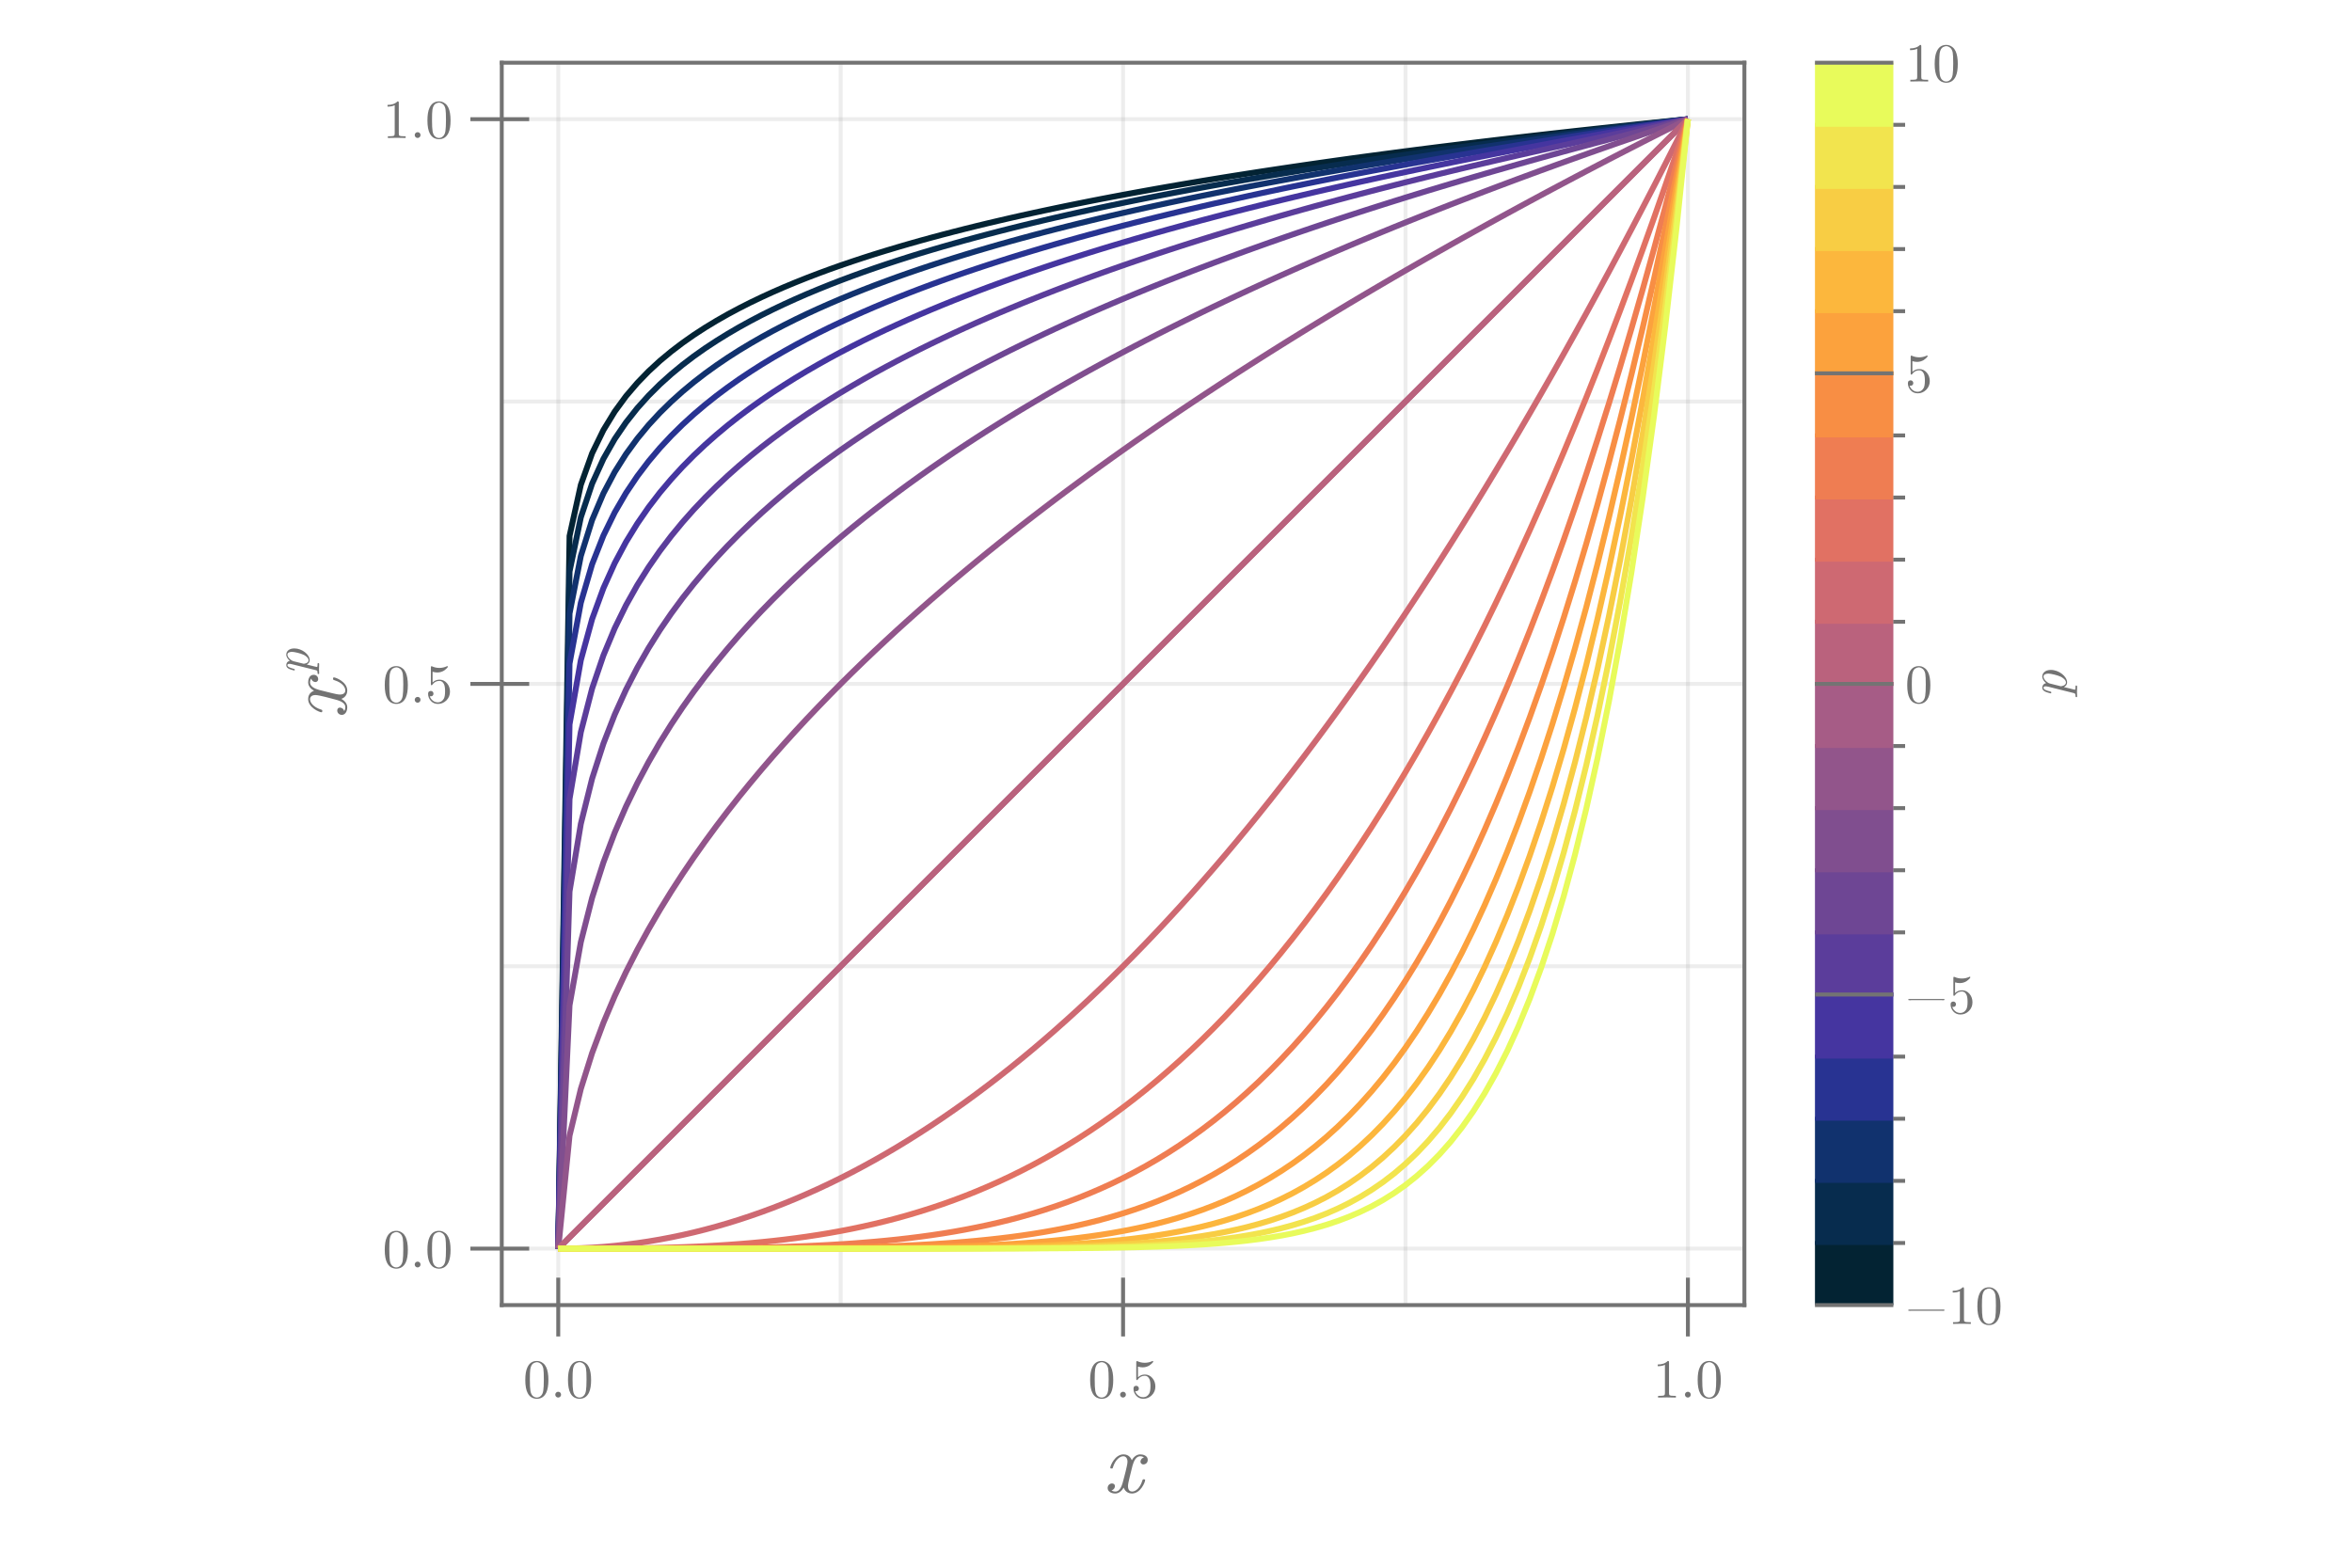 <?xml version="1.0" encoding="UTF-8"?>
<svg xmlns="http://www.w3.org/2000/svg" xmlns:xlink="http://www.w3.org/1999/xlink" width="450pt" height="300pt" viewBox="0 0 450 300" version="1.1">
<defs>
<g>
<symbol overflow="visible" id="glyph0-0-49e3b333">
<path style="stroke:none;" d=""/>
</symbol>
<symbol overflow="visible" id="glyph0-1-49e3b333">
<path style="stroke:none;" d="M 8.047 -2.359 C 8.047 -2.531 7.922 -2.531 7.797 -2.531 C 7.609 -2.531 7.594 -2.516 7.5 -2.25 C 7.062 -0.828 6.234 -0.188 5.547 -0.188 C 5.219 -0.188 4.766 -0.375 4.766 -1.234 C 4.766 -1.641 4.953 -2.344 5.078 -2.906 L 5.641 -5.172 C 5.875 -6.016 6.312 -6.938 7.094 -6.938 C 7.141 -6.938 7.562 -6.938 7.828 -6.703 C 7.156 -6.531 7.156 -5.906 7.156 -5.906 C 7.156 -5.688 7.312 -5.375 7.734 -5.375 C 8.031 -5.375 8.547 -5.609 8.547 -6.25 C 8.547 -7.094 7.594 -7.297 7.109 -7.297 C 6.203 -7.297 5.656 -6.484 5.5 -6.172 C 5.125 -7.156 4.328 -7.297 3.906 -7.297 C 2.266 -7.297 1.375 -5.125 1.375 -4.75 C 1.375 -4.594 1.531 -4.594 1.609 -4.594 C 1.828 -4.594 1.828 -4.609 1.906 -4.875 C 2.359 -6.281 3.219 -6.938 3.875 -6.938 C 4.359 -6.938 4.672 -6.547 4.672 -5.891 C 4.672 -5.5 4.469 -4.688 4.328 -4.078 L 3.938 -2.578 C 3.672 -1.5 3.328 -0.188 2.344 -0.188 C 2.297 -0.188 1.891 -0.188 1.609 -0.406 C 2.109 -0.547 2.266 -0.953 2.266 -1.203 C 2.266 -1.641 1.906 -1.734 1.703 -1.734 C 1.281 -1.734 0.875 -1.391 0.875 -0.844 C 0.875 -0.203 1.562 0.188 2.328 0.188 C 3.125 0.188 3.656 -0.453 3.938 -0.938 C 4.281 0 5.078 0.188 5.516 0.188 C 7.203 0.188 8.047 -2.031 8.047 -2.359 Z M 8.047 -2.359 "/>
</symbol>
<symbol overflow="visible" id="glyph1-0-49e3b333">
<path style="stroke:none;" d="M 0.109 -0.109 L 0.109 -8.031 L 7.875 -8.031 L 7.875 -0.109 Z M 0.734 -1.172 L 3.641 -4.078 L 0.734 -6.969 Z M 1.109 -0.734 L 6.875 -0.734 L 3.984 -3.641 Z M 1.109 -7.406 L 3.984 -4.5 L 6.875 -7.406 Z M 4.344 -4.078 L 7.25 -1.172 L 7.25 -6.969 Z M 4.344 -4.078 "/>
</symbol>
<symbol overflow="visible" id="glyph1-1-49e3b333">
<path style="stroke:none;" d="M 0.406 -3.359 C 0.406 -4.391 0.535 -5.188 0.797 -5.75 C 1.16 -6.582 1.77 -7 2.625 -7 C 2.801 -7 2.984 -6.973 3.172 -6.922 C 3.367 -6.867 3.586 -6.75 3.828 -6.562 C 4.066 -6.375 4.258 -6.125 4.406 -5.812 C 4.688 -5.219 4.828 -4.398 4.828 -3.359 C 4.828 -2.336 4.695 -1.547 4.438 -0.984 C 4.062 -0.172 3.453 0.234 2.609 0.234 C 2.297 0.234 1.977 0.156 1.656 0 C 1.344 -0.164 1.082 -0.441 0.875 -0.828 C 0.562 -1.41 0.406 -2.254 0.406 -3.359 Z M 1.281 -3.484 C 1.281 -2.43 1.316 -1.691 1.391 -1.266 C 1.473 -0.816 1.629 -0.492 1.859 -0.297 C 2.098 -0.098 2.348 0 2.609 0 C 2.891 0 3.145 -0.102 3.375 -0.312 C 3.613 -0.52 3.77 -0.852 3.844 -1.312 C 3.914 -1.758 3.953 -2.484 3.953 -3.484 C 3.953 -4.461 3.922 -5.145 3.859 -5.531 C 3.766 -5.988 3.594 -6.305 3.344 -6.484 C 3.102 -6.672 2.859 -6.766 2.609 -6.766 C 2.523 -6.766 2.43 -6.75 2.328 -6.719 C 2.234 -6.688 2.113 -6.633 1.969 -6.562 C 1.832 -6.488 1.707 -6.352 1.594 -6.156 C 1.488 -5.957 1.41 -5.711 1.359 -5.422 C 1.305 -5.035 1.281 -4.391 1.281 -3.484 Z M 1.281 -3.484 "/>
</symbol>
<symbol overflow="visible" id="glyph2-0-49e3b333">
<path style="stroke:none;" d="M 0.109 -0.109 L 0.109 -8.031 L 7.875 -8.031 L 7.875 -0.109 Z M 0.734 -1.172 L 3.641 -4.078 L 0.734 -6.969 Z M 1.109 -0.734 L 6.875 -0.734 L 3.984 -3.641 Z M 1.109 -7.406 L 3.984 -4.5 L 6.875 -7.406 Z M 4.344 -4.078 L 7.25 -1.172 L 7.25 -6.969 Z M 4.344 -4.078 "/>
</symbol>
<symbol overflow="visible" id="glyph2-1-49e3b333">
<path style="stroke:none;" d="M 1.047 -0.172 C 0.941 -0.285 0.891 -0.414 0.891 -0.562 C 0.891 -0.707 0.941 -0.832 1.047 -0.938 C 1.148 -1.051 1.285 -1.109 1.453 -1.109 C 1.609 -1.109 1.738 -1.055 1.844 -0.953 C 1.945 -0.848 2 -0.711 2 -0.547 C 2 -0.391 1.941 -0.258 1.828 -0.156 C 1.711 -0.051 1.586 0 1.453 0 C 1.285 0 1.148 -0.055 1.047 -0.172 Z M 1.047 -0.172 "/>
</symbol>
<symbol overflow="visible" id="glyph2-2-49e3b333">
<path style="stroke:none;" d="M 0.406 -3.359 C 0.406 -4.391 0.535 -5.188 0.797 -5.75 C 1.16 -6.582 1.77 -7 2.625 -7 C 2.801 -7 2.984 -6.973 3.172 -6.922 C 3.367 -6.867 3.586 -6.75 3.828 -6.562 C 4.066 -6.375 4.258 -6.125 4.406 -5.812 C 4.688 -5.219 4.828 -4.398 4.828 -3.359 C 4.828 -2.336 4.695 -1.547 4.438 -0.984 C 4.062 -0.172 3.453 0.234 2.609 0.234 C 2.297 0.234 1.977 0.156 1.656 0 C 1.344 -0.164 1.082 -0.441 0.875 -0.828 C 0.562 -1.41 0.406 -2.254 0.406 -3.359 Z M 1.281 -3.484 C 1.281 -2.43 1.316 -1.691 1.391 -1.266 C 1.473 -0.816 1.629 -0.492 1.859 -0.297 C 2.098 -0.098 2.348 0 2.609 0 C 2.891 0 3.145 -0.102 3.375 -0.312 C 3.613 -0.52 3.77 -0.852 3.844 -1.312 C 3.914 -1.758 3.953 -2.484 3.953 -3.484 C 3.953 -4.461 3.922 -5.145 3.859 -5.531 C 3.766 -5.988 3.594 -6.305 3.344 -6.484 C 3.102 -6.672 2.859 -6.766 2.609 -6.766 C 2.523 -6.766 2.43 -6.75 2.328 -6.719 C 2.234 -6.688 2.113 -6.633 1.969 -6.562 C 1.832 -6.488 1.707 -6.352 1.594 -6.156 C 1.488 -5.957 1.41 -5.711 1.359 -5.422 C 1.305 -5.035 1.281 -4.391 1.281 -3.484 Z M 1.281 -3.484 "/>
</symbol>
<symbol overflow="visible" id="glyph3-0-49e3b333">
<path style="stroke:none;" d="M 0.109 -0.109 L 0.109 -8.031 L 7.875 -8.031 L 7.875 -0.109 Z M 0.734 -1.172 L 3.641 -4.078 L 0.734 -6.969 Z M 1.109 -0.734 L 6.875 -0.734 L 3.984 -3.641 Z M 1.109 -7.406 L 3.984 -4.5 L 6.875 -7.406 Z M 4.344 -4.078 L 7.25 -1.172 L 7.25 -6.969 Z M 4.344 -4.078 "/>
</symbol>
<symbol overflow="visible" id="glyph3-1-49e3b333">
<path style="stroke:none;" d="M 0.406 -3.359 C 0.406 -4.391 0.535 -5.188 0.797 -5.75 C 1.16 -6.582 1.77 -7 2.625 -7 C 2.801 -7 2.984 -6.973 3.172 -6.922 C 3.367 -6.867 3.586 -6.75 3.828 -6.562 C 4.066 -6.375 4.258 -6.125 4.406 -5.812 C 4.688 -5.219 4.828 -4.398 4.828 -3.359 C 4.828 -2.336 4.695 -1.547 4.438 -0.984 C 4.062 -0.172 3.453 0.234 2.609 0.234 C 2.297 0.234 1.977 0.156 1.656 0 C 1.344 -0.164 1.082 -0.441 0.875 -0.828 C 0.562 -1.41 0.406 -2.254 0.406 -3.359 Z M 1.281 -3.484 C 1.281 -2.43 1.316 -1.691 1.391 -1.266 C 1.473 -0.816 1.629 -0.492 1.859 -0.297 C 2.098 -0.098 2.348 0 2.609 0 C 2.891 0 3.145 -0.102 3.375 -0.312 C 3.613 -0.52 3.77 -0.852 3.844 -1.312 C 3.914 -1.758 3.953 -2.484 3.953 -3.484 C 3.953 -4.461 3.922 -5.145 3.859 -5.531 C 3.766 -5.988 3.594 -6.305 3.344 -6.484 C 3.102 -6.672 2.859 -6.766 2.609 -6.766 C 2.523 -6.766 2.43 -6.75 2.328 -6.719 C 2.234 -6.688 2.113 -6.633 1.969 -6.562 C 1.832 -6.488 1.707 -6.352 1.594 -6.156 C 1.488 -5.957 1.41 -5.711 1.359 -5.422 C 1.305 -5.035 1.281 -4.391 1.281 -3.484 Z M 1.281 -3.484 "/>
</symbol>
<symbol overflow="visible" id="glyph4-0-49e3b333">
<path style="stroke:none;" d="M 0.109 -0.109 L 0.109 -8.031 L 7.875 -8.031 L 7.875 -0.109 Z M 0.734 -1.172 L 3.641 -4.078 L 0.734 -6.969 Z M 1.109 -0.734 L 6.875 -0.734 L 3.984 -3.641 Z M 1.109 -7.406 L 3.984 -4.5 L 6.875 -7.406 Z M 4.344 -4.078 L 7.25 -1.172 L 7.25 -6.969 Z M 4.344 -4.078 "/>
</symbol>
<symbol overflow="visible" id="glyph4-1-49e3b333">
<path style="stroke:none;" d="M 0.531 -1.688 C 0.531 -1.895 0.582 -2.039 0.688 -2.125 C 0.801 -2.207 0.922 -2.25 1.047 -2.25 C 1.203 -2.25 1.328 -2.195 1.422 -2.094 C 1.516 -1.988 1.562 -1.863 1.562 -1.719 C 1.562 -1.582 1.516 -1.461 1.422 -1.359 C 1.328 -1.266 1.203 -1.219 1.047 -1.219 C 0.961 -1.219 0.898 -1.223 0.859 -1.234 C 0.953 -0.91 1.141 -0.633 1.422 -0.406 C 1.703 -0.176 2.031 -0.062 2.406 -0.062 C 2.875 -0.062 3.25 -0.289 3.531 -0.75 C 3.695 -1.039 3.781 -1.52 3.781 -2.188 C 3.781 -2.77 3.719 -3.207 3.594 -3.5 C 3.395 -3.945 3.098 -4.172 2.703 -4.172 C 2.129 -4.172 1.676 -3.926 1.344 -3.438 C 1.301 -3.375 1.254 -3.344 1.203 -3.344 C 1.141 -3.344 1.098 -3.363 1.078 -3.406 C 1.066 -3.445 1.062 -3.52 1.062 -3.625 L 1.062 -6.734 C 1.062 -6.898 1.098 -6.984 1.172 -6.984 C 1.191 -6.984 1.234 -6.973 1.297 -6.953 C 1.734 -6.754 2.195 -6.656 2.688 -6.656 C 3.188 -6.656 3.66 -6.758 4.109 -6.969 C 4.148 -6.988 4.18 -7 4.203 -7 C 4.273 -7 4.312 -6.957 4.312 -6.875 C 4.312 -6.844 4.281 -6.785 4.219 -6.703 C 4.164 -6.629 4.078 -6.539 3.953 -6.438 C 3.836 -6.332 3.703 -6.227 3.547 -6.125 C 3.391 -6.031 3.195 -5.945 2.969 -5.875 C 2.75 -5.812 2.52 -5.781 2.281 -5.781 C 1.988 -5.781 1.691 -5.828 1.391 -5.922 L 1.391 -3.875 C 1.754 -4.227 2.195 -4.406 2.719 -4.406 C 3.281 -4.406 3.754 -4.18 4.141 -3.734 C 4.523 -3.285 4.719 -2.742 4.719 -2.109 C 4.719 -1.453 4.488 -0.895 4.031 -0.438 C 3.57 0.008 3.035 0.234 2.422 0.234 C 1.859 0.234 1.398 0.035 1.047 -0.359 C 0.703 -0.766 0.531 -1.207 0.531 -1.688 Z M 0.531 -1.688 "/>
</symbol>
<symbol overflow="visible" id="glyph4-2-49e3b333">
<path style="stroke:none;" d="M 0.938 -6 L 0.938 -6.328 C 1.77 -6.328 2.406 -6.551 2.844 -7 C 2.969 -7 3.039 -6.984 3.062 -6.953 C 3.082 -6.922 3.094 -6.844 3.094 -6.719 L 3.094 -0.828 C 3.094 -0.617 3.141 -0.484 3.234 -0.422 C 3.336 -0.359 3.613 -0.328 4.062 -0.328 L 4.406 -0.328 L 4.406 0 C 4.156 -0.02 3.582 -0.031 2.688 -0.031 C 1.801 -0.031 1.238 -0.02 1 0 L 1 -0.328 L 1.328 -0.328 C 1.773 -0.328 2.051 -0.359 2.156 -0.422 C 2.258 -0.484 2.312 -0.617 2.312 -0.828 L 2.312 -6.266 C 1.945 -6.086 1.488 -6 0.938 -6 Z M 0.938 -6 "/>
</symbol>
<symbol overflow="visible" id="glyph4-3-49e3b333">
<path style="stroke:none;" d="M 1.047 -0.172 C 0.941 -0.285 0.891 -0.414 0.891 -0.562 C 0.891 -0.707 0.941 -0.832 1.047 -0.938 C 1.148 -1.051 1.285 -1.109 1.453 -1.109 C 1.609 -1.109 1.738 -1.055 1.844 -0.953 C 1.945 -0.848 2 -0.711 2 -0.547 C 2 -0.391 1.941 -0.258 1.828 -0.156 C 1.711 -0.051 1.586 0 1.453 0 C 1.285 0 1.148 -0.055 1.047 -0.172 Z M 1.047 -0.172 "/>
</symbol>
<symbol overflow="visible" id="glyph4-4-49e3b333">
<path style="stroke:none;" d="M 0.594 -2.609 C 0.594 -2.691 0.664 -2.734 0.812 -2.734 L 7.25 -2.734 C 7.25 -2.734 7.266 -2.734 7.297 -2.734 C 7.328 -2.734 7.348 -2.734 7.359 -2.734 C 7.367 -2.734 7.383 -2.734 7.406 -2.734 C 7.438 -2.734 7.457 -2.727 7.469 -2.719 C 7.477 -2.719 7.488 -2.711 7.5 -2.703 C 7.52 -2.703 7.531 -2.691 7.531 -2.672 C 7.539 -2.66 7.547 -2.645 7.547 -2.625 C 7.547 -2.539 7.457 -2.5 7.281 -2.5 L 7.25 -2.5 C 7.227 -2.5 7.195 -2.5 7.156 -2.5 C 7.125 -2.508 7.098 -2.516 7.078 -2.516 L 1.172 -2.516 C 1.141 -2.516 1.098 -2.508 1.047 -2.5 C 0.992 -2.5 0.953 -2.5 0.922 -2.5 L 0.875 -2.5 C 0.688 -2.5 0.594 -2.535 0.594 -2.609 Z M 0.594 -2.609 "/>
</symbol>
<symbol overflow="visible" id="glyph5-0-49e3b333">
<path style="stroke:none;" d="M 0.109 -0.109 L 0.109 -8.031 L 7.875 -8.031 L 7.875 -0.109 Z M 0.734 -1.172 L 3.641 -4.078 L 0.734 -6.969 Z M 1.109 -0.734 L 6.875 -0.734 L 3.984 -3.641 Z M 1.109 -7.406 L 3.984 -4.5 L 6.875 -7.406 Z M 4.344 -4.078 L 7.25 -1.172 L 7.25 -6.969 Z M 4.344 -4.078 "/>
</symbol>
<symbol overflow="visible" id="glyph5-1-49e3b333">
<path style="stroke:none;" d="M 0.406 -3.359 C 0.406 -4.391 0.535 -5.188 0.797 -5.75 C 1.16 -6.582 1.77 -7 2.625 -7 C 2.801 -7 2.984 -6.973 3.172 -6.922 C 3.367 -6.867 3.586 -6.75 3.828 -6.562 C 4.066 -6.375 4.258 -6.125 4.406 -5.812 C 4.688 -5.219 4.828 -4.398 4.828 -3.359 C 4.828 -2.336 4.695 -1.547 4.438 -0.984 C 4.062 -0.172 3.453 0.234 2.609 0.234 C 2.297 0.234 1.977 0.156 1.656 0 C 1.344 -0.164 1.082 -0.441 0.875 -0.828 C 0.562 -1.41 0.406 -2.254 0.406 -3.359 Z M 1.281 -3.484 C 1.281 -2.43 1.316 -1.691 1.391 -1.266 C 1.473 -0.816 1.629 -0.492 1.859 -0.297 C 2.098 -0.098 2.348 0 2.609 0 C 2.891 0 3.145 -0.102 3.375 -0.312 C 3.613 -0.52 3.77 -0.852 3.844 -1.312 C 3.914 -1.758 3.953 -2.484 3.953 -3.484 C 3.953 -4.461 3.922 -5.145 3.859 -5.531 C 3.766 -5.988 3.594 -6.305 3.344 -6.484 C 3.102 -6.672 2.859 -6.766 2.609 -6.766 C 2.523 -6.766 2.43 -6.75 2.328 -6.719 C 2.234 -6.688 2.113 -6.633 1.969 -6.562 C 1.832 -6.488 1.707 -6.352 1.594 -6.156 C 1.488 -5.957 1.41 -5.711 1.359 -5.422 C 1.305 -5.035 1.281 -4.391 1.281 -3.484 Z M 1.281 -3.484 "/>
</symbol>
<symbol overflow="visible" id="glyph5-2-49e3b333">
<path style="stroke:none;" d="M 0.531 -1.688 C 0.531 -1.895 0.582 -2.039 0.688 -2.125 C 0.801 -2.207 0.922 -2.25 1.047 -2.25 C 1.203 -2.25 1.328 -2.195 1.422 -2.094 C 1.516 -1.988 1.562 -1.863 1.562 -1.719 C 1.562 -1.582 1.516 -1.461 1.422 -1.359 C 1.328 -1.266 1.203 -1.219 1.047 -1.219 C 0.961 -1.219 0.898 -1.223 0.859 -1.234 C 0.953 -0.91 1.141 -0.633 1.422 -0.406 C 1.703 -0.176 2.031 -0.062 2.406 -0.062 C 2.875 -0.062 3.25 -0.289 3.531 -0.75 C 3.695 -1.039 3.781 -1.52 3.781 -2.188 C 3.781 -2.77 3.719 -3.207 3.594 -3.5 C 3.395 -3.945 3.098 -4.172 2.703 -4.172 C 2.129 -4.172 1.676 -3.926 1.344 -3.438 C 1.301 -3.375 1.254 -3.344 1.203 -3.344 C 1.141 -3.344 1.098 -3.363 1.078 -3.406 C 1.066 -3.445 1.062 -3.52 1.062 -3.625 L 1.062 -6.734 C 1.062 -6.898 1.098 -6.984 1.172 -6.984 C 1.191 -6.984 1.234 -6.973 1.297 -6.953 C 1.734 -6.754 2.195 -6.656 2.688 -6.656 C 3.188 -6.656 3.66 -6.758 4.109 -6.969 C 4.148 -6.988 4.18 -7 4.203 -7 C 4.273 -7 4.312 -6.957 4.312 -6.875 C 4.312 -6.844 4.281 -6.785 4.219 -6.703 C 4.164 -6.629 4.078 -6.539 3.953 -6.438 C 3.836 -6.332 3.703 -6.227 3.547 -6.125 C 3.391 -6.031 3.195 -5.945 2.969 -5.875 C 2.75 -5.812 2.52 -5.781 2.281 -5.781 C 1.988 -5.781 1.691 -5.828 1.391 -5.922 L 1.391 -3.875 C 1.754 -4.227 2.195 -4.406 2.719 -4.406 C 3.281 -4.406 3.754 -4.18 4.141 -3.734 C 4.523 -3.285 4.719 -2.742 4.719 -2.109 C 4.719 -1.453 4.488 -0.895 4.031 -0.438 C 3.57 0.008 3.035 0.234 2.422 0.234 C 1.859 0.234 1.398 0.035 1.047 -0.359 C 0.703 -0.766 0.531 -1.207 0.531 -1.688 Z M 0.531 -1.688 "/>
</symbol>
<symbol overflow="visible" id="glyph6-0-49e3b333">
<path style="stroke:none;" d=""/>
</symbol>
<symbol overflow="visible" id="glyph6-1-49e3b333">
<path style="stroke:none;" d="M -2.359 -8.047 C -2.531 -8.047 -2.531 -7.922 -2.531 -7.797 C -2.531 -7.609 -2.516 -7.594 -2.25 -7.5 C -0.828 -7.062 -0.188 -6.234 -0.188 -5.547 C -0.188 -5.219 -0.375 -4.766 -1.234 -4.766 C -1.641 -4.766 -2.344 -4.953 -2.906 -5.078 L -5.172 -5.641 C -6.016 -5.875 -6.938 -6.312 -6.938 -7.094 C -6.938 -7.141 -6.938 -7.562 -6.703 -7.828 C -6.531 -7.156 -5.906 -7.156 -5.906 -7.156 C -5.688 -7.156 -5.375 -7.312 -5.375 -7.734 C -5.375 -8.031 -5.609 -8.547 -6.25 -8.547 C -7.094 -8.547 -7.297 -7.594 -7.297 -7.109 C -7.297 -6.203 -6.484 -5.656 -6.172 -5.5 C -7.156 -5.125 -7.297 -4.328 -7.297 -3.906 C -7.297 -2.266 -5.125 -1.375 -4.75 -1.375 C -4.594 -1.375 -4.594 -1.531 -4.594 -1.609 C -4.594 -1.828 -4.609 -1.828 -4.875 -1.906 C -6.281 -2.359 -6.938 -3.219 -6.938 -3.875 C -6.938 -4.359 -6.547 -4.672 -5.891 -4.672 C -5.5 -4.672 -4.688 -4.469 -4.078 -4.328 L -2.578 -3.938 C -1.5 -3.672 -0.188 -3.328 -0.188 -2.344 C -0.188 -2.297 -0.188 -1.891 -0.406 -1.609 C -0.547 -2.109 -0.953 -2.266 -1.203 -2.266 C -1.641 -2.266 -1.734 -1.906 -1.734 -1.703 C -1.734 -1.281 -1.391 -0.875 -0.844 -0.875 C -0.203 -0.875 0.188 -1.562 0.188 -2.328 C 0.188 -3.125 -0.453 -3.656 -0.938 -3.938 C 0 -4.281 0.188 -5.078 0.188 -5.516 C 0.188 -7.203 -2.031 -8.047 -2.359 -8.047 Z M -2.359 -8.047 "/>
</symbol>
<symbol overflow="visible" id="glyph7-0-49e3b333">
<path style="stroke:none;" d=""/>
</symbol>
<symbol overflow="visible" id="glyph7-1-49e3b333">
<path style="stroke:none;" d="M -2.828 -5.047 C -3.891 -5.047 -4.375 -4.453 -4.375 -3.859 C -4.375 -3.375 -4.016 -2.953 -3.688 -2.672 C -4.266 -2.547 -4.375 -2.094 -4.375 -1.859 C -4.375 -1.5 -4.156 -1.297 -3.859 -1.141 C -3.453 -0.953 -2.859 -0.828 -2.859 -0.828 C -2.75 -0.828 -2.75 -0.922 -2.75 -0.969 C -2.75 -1.094 -2.766 -1.109 -2.984 -1.156 C -3.672 -1.344 -4.156 -1.531 -4.156 -1.828 C -4.156 -2.094 -3.875 -2.094 -3.766 -2.094 C -3.703 -2.094 -3.547 -2.094 -3.266 -2.016 L 1.266 -0.891 C 1.578 -0.812 1.609 -0.734 1.609 -0.344 C 1.609 -0.25 1.609 -0.141 1.797 -0.141 C 1.875 -0.141 1.922 -0.188 1.922 -0.25 C 1.922 -0.531 1.891 -0.812 1.891 -1.094 C 1.891 -1.406 1.922 -1.75 1.922 -2.047 C 1.922 -2.109 1.922 -2.234 1.734 -2.234 C 1.609 -2.234 1.609 -2.141 1.609 -2 C 1.609 -1.5 1.562 -1.5 1.453 -1.5 C 1.391 -1.5 1.141 -1.562 0.984 -1.609 L -0.469 -1.969 C -0.297 -2.031 0.109 -2.281 0.109 -2.797 C 0.109 -3.875 -1.359 -5.047 -2.828 -5.047 Z M -1.047 -3.828 C -0.797 -3.719 -0.109 -3.281 -0.109 -2.781 C -0.109 -2.203 -0.953 -2.109 -1.031 -2.109 C -1.062 -2.109 -1.094 -2.125 -1.172 -2.141 L -3.047 -2.609 C -3.375 -2.688 -4.156 -3.297 -4.156 -3.844 C -4.156 -4.297 -3.594 -4.391 -3.281 -4.391 C -2.859 -4.391 -1.688 -4.125 -1.047 -3.828 Z M -1.047 -3.828 "/>
</symbol>
<symbol overflow="visible" id="glyph8-0-49e3b333">
<path style="stroke:none;" d="M 0.109 -0.109 L 0.109 -8.031 L 7.875 -8.031 L 7.875 -0.109 Z M 0.734 -1.172 L 3.641 -4.078 L 0.734 -6.969 Z M 1.109 -0.734 L 6.875 -0.734 L 3.984 -3.641 Z M 1.109 -7.406 L 3.984 -4.5 L 6.875 -7.406 Z M 4.344 -4.078 L 7.25 -1.172 L 7.25 -6.969 Z M 4.344 -4.078 "/>
</symbol>
<symbol overflow="visible" id="glyph8-1-49e3b333">
<path style="stroke:none;" d="M 0.406 -3.359 C 0.406 -4.391 0.535 -5.188 0.797 -5.75 C 1.16 -6.582 1.77 -7 2.625 -7 C 2.801 -7 2.984 -6.973 3.172 -6.922 C 3.367 -6.867 3.586 -6.75 3.828 -6.562 C 4.066 -6.375 4.258 -6.125 4.406 -5.812 C 4.688 -5.219 4.828 -4.398 4.828 -3.359 C 4.828 -2.336 4.695 -1.547 4.438 -0.984 C 4.062 -0.172 3.453 0.234 2.609 0.234 C 2.297 0.234 1.977 0.156 1.656 0 C 1.344 -0.164 1.082 -0.441 0.875 -0.828 C 0.562 -1.41 0.406 -2.254 0.406 -3.359 Z M 1.281 -3.484 C 1.281 -2.43 1.316 -1.691 1.391 -1.266 C 1.473 -0.816 1.629 -0.492 1.859 -0.297 C 2.098 -0.098 2.348 0 2.609 0 C 2.891 0 3.145 -0.102 3.375 -0.312 C 3.613 -0.52 3.77 -0.852 3.844 -1.312 C 3.914 -1.758 3.953 -2.484 3.953 -3.484 C 3.953 -4.461 3.922 -5.145 3.859 -5.531 C 3.766 -5.988 3.594 -6.305 3.344 -6.484 C 3.102 -6.672 2.859 -6.766 2.609 -6.766 C 2.523 -6.766 2.43 -6.75 2.328 -6.719 C 2.234 -6.688 2.113 -6.633 1.969 -6.562 C 1.832 -6.488 1.707 -6.352 1.594 -6.156 C 1.488 -5.957 1.41 -5.711 1.359 -5.422 C 1.305 -5.035 1.281 -4.391 1.281 -3.484 Z M 1.281 -3.484 "/>
</symbol>
<symbol overflow="visible" id="glyph9-0-49e3b333">
<path style="stroke:none;" d="M 0.109 -0.109 L 0.109 -8.031 L 7.875 -8.031 L 7.875 -0.109 Z M 0.734 -1.172 L 3.641 -4.078 L 0.734 -6.969 Z M 1.109 -0.734 L 6.875 -0.734 L 3.984 -3.641 Z M 1.109 -7.406 L 3.984 -4.5 L 6.875 -7.406 Z M 4.344 -4.078 L 7.25 -1.172 L 7.25 -6.969 Z M 4.344 -4.078 "/>
</symbol>
<symbol overflow="visible" id="glyph9-1-49e3b333">
<path style="stroke:none;" d="M 1.047 -0.172 C 0.941 -0.285 0.891 -0.414 0.891 -0.562 C 0.891 -0.707 0.941 -0.832 1.047 -0.938 C 1.148 -1.051 1.285 -1.109 1.453 -1.109 C 1.609 -1.109 1.738 -1.055 1.844 -0.953 C 1.945 -0.848 2 -0.711 2 -0.547 C 2 -0.391 1.941 -0.258 1.828 -0.156 C 1.711 -0.051 1.586 0 1.453 0 C 1.285 0 1.148 -0.055 1.047 -0.172 Z M 1.047 -0.172 "/>
</symbol>
<symbol overflow="visible" id="glyph9-2-49e3b333">
<path style="stroke:none;" d="M 0.406 -3.359 C 0.406 -4.391 0.535 -5.188 0.797 -5.75 C 1.16 -6.582 1.77 -7 2.625 -7 C 2.801 -7 2.984 -6.973 3.172 -6.922 C 3.367 -6.867 3.586 -6.75 3.828 -6.562 C 4.066 -6.375 4.258 -6.125 4.406 -5.812 C 4.688 -5.219 4.828 -4.398 4.828 -3.359 C 4.828 -2.336 4.695 -1.547 4.438 -0.984 C 4.062 -0.172 3.453 0.234 2.609 0.234 C 2.297 0.234 1.977 0.156 1.656 0 C 1.344 -0.164 1.082 -0.441 0.875 -0.828 C 0.562 -1.41 0.406 -2.254 0.406 -3.359 Z M 1.281 -3.484 C 1.281 -2.43 1.316 -1.691 1.391 -1.266 C 1.473 -0.816 1.629 -0.492 1.859 -0.297 C 2.098 -0.098 2.348 0 2.609 0 C 2.891 0 3.145 -0.102 3.375 -0.312 C 3.613 -0.52 3.77 -0.852 3.844 -1.312 C 3.914 -1.758 3.953 -2.484 3.953 -3.484 C 3.953 -4.461 3.922 -5.145 3.859 -5.531 C 3.766 -5.988 3.594 -6.305 3.344 -6.484 C 3.102 -6.672 2.859 -6.766 2.609 -6.766 C 2.523 -6.766 2.43 -6.75 2.328 -6.719 C 2.234 -6.688 2.113 -6.633 1.969 -6.562 C 1.832 -6.488 1.707 -6.352 1.594 -6.156 C 1.488 -5.957 1.41 -5.711 1.359 -5.422 C 1.305 -5.035 1.281 -4.391 1.281 -3.484 Z M 1.281 -3.484 "/>
</symbol>
<symbol overflow="visible" id="glyph10-0-49e3b333">
<path style="stroke:none;" d="M 0.109 -0.109 L 0.109 -8.031 L 7.875 -8.031 L 7.875 -0.109 Z M 0.734 -1.172 L 3.641 -4.078 L 0.734 -6.969 Z M 1.109 -0.734 L 6.875 -0.734 L 3.984 -3.641 Z M 1.109 -7.406 L 3.984 -4.5 L 6.875 -7.406 Z M 4.344 -4.078 L 7.25 -1.172 L 7.25 -6.969 Z M 4.344 -4.078 "/>
</symbol>
<symbol overflow="visible" id="glyph10-1-49e3b333">
<path style="stroke:none;" d="M 0.406 -3.359 C 0.406 -4.391 0.535 -5.188 0.797 -5.75 C 1.16 -6.582 1.77 -7 2.625 -7 C 2.801 -7 2.984 -6.973 3.172 -6.922 C 3.367 -6.867 3.586 -6.75 3.828 -6.562 C 4.066 -6.375 4.258 -6.125 4.406 -5.812 C 4.688 -5.219 4.828 -4.398 4.828 -3.359 C 4.828 -2.336 4.695 -1.547 4.438 -0.984 C 4.062 -0.172 3.453 0.234 2.609 0.234 C 2.297 0.234 1.977 0.156 1.656 0 C 1.344 -0.164 1.082 -0.441 0.875 -0.828 C 0.562 -1.41 0.406 -2.254 0.406 -3.359 Z M 1.281 -3.484 C 1.281 -2.43 1.316 -1.691 1.391 -1.266 C 1.473 -0.816 1.629 -0.492 1.859 -0.297 C 2.098 -0.098 2.348 0 2.609 0 C 2.891 0 3.145 -0.102 3.375 -0.312 C 3.613 -0.52 3.77 -0.852 3.844 -1.312 C 3.914 -1.758 3.953 -2.484 3.953 -3.484 C 3.953 -4.461 3.922 -5.145 3.859 -5.531 C 3.766 -5.988 3.594 -6.305 3.344 -6.484 C 3.102 -6.672 2.859 -6.766 2.609 -6.766 C 2.523 -6.766 2.43 -6.75 2.328 -6.719 C 2.234 -6.688 2.113 -6.633 1.969 -6.562 C 1.832 -6.488 1.707 -6.352 1.594 -6.156 C 1.488 -5.957 1.41 -5.711 1.359 -5.422 C 1.305 -5.035 1.281 -4.391 1.281 -3.484 Z M 1.281 -3.484 "/>
</symbol>
<symbol overflow="visible" id="glyph11-0-49e3b333">
<path style="stroke:none;" d="M 0.109 -0.109 L 0.109 -8.031 L 7.875 -8.031 L 7.875 -0.109 Z M 0.734 -1.172 L 3.641 -4.078 L 0.734 -6.969 Z M 1.109 -0.734 L 6.875 -0.734 L 3.984 -3.641 Z M 1.109 -7.406 L 3.984 -4.5 L 6.875 -7.406 Z M 4.344 -4.078 L 7.25 -1.172 L 7.25 -6.969 Z M 4.344 -4.078 "/>
</symbol>
<symbol overflow="visible" id="glyph11-1-49e3b333">
<path style="stroke:none;" d="M 1.047 -0.172 C 0.941 -0.285 0.891 -0.414 0.891 -0.562 C 0.891 -0.707 0.941 -0.832 1.047 -0.938 C 1.148 -1.051 1.285 -1.109 1.453 -1.109 C 1.609 -1.109 1.738 -1.055 1.844 -0.953 C 1.945 -0.848 2 -0.711 2 -0.547 C 2 -0.391 1.941 -0.258 1.828 -0.156 C 1.711 -0.051 1.586 0 1.453 0 C 1.285 0 1.148 -0.055 1.047 -0.172 Z M 1.047 -0.172 "/>
</symbol>
<symbol overflow="visible" id="glyph11-2-49e3b333">
<path style="stroke:none;" d="M 0.531 -1.688 C 0.531 -1.895 0.582 -2.039 0.688 -2.125 C 0.801 -2.207 0.922 -2.25 1.047 -2.25 C 1.203 -2.25 1.328 -2.195 1.422 -2.094 C 1.516 -1.988 1.562 -1.863 1.562 -1.719 C 1.562 -1.582 1.516 -1.461 1.422 -1.359 C 1.328 -1.266 1.203 -1.219 1.047 -1.219 C 0.961 -1.219 0.898 -1.223 0.859 -1.234 C 0.953 -0.91 1.141 -0.633 1.422 -0.406 C 1.703 -0.176 2.031 -0.062 2.406 -0.062 C 2.875 -0.062 3.25 -0.289 3.531 -0.75 C 3.695 -1.039 3.781 -1.52 3.781 -2.188 C 3.781 -2.77 3.719 -3.207 3.594 -3.5 C 3.395 -3.945 3.098 -4.172 2.703 -4.172 C 2.129 -4.172 1.676 -3.926 1.344 -3.438 C 1.301 -3.375 1.254 -3.344 1.203 -3.344 C 1.141 -3.344 1.098 -3.363 1.078 -3.406 C 1.066 -3.445 1.062 -3.52 1.062 -3.625 L 1.062 -6.734 C 1.062 -6.898 1.098 -6.984 1.172 -6.984 C 1.191 -6.984 1.234 -6.973 1.297 -6.953 C 1.734 -6.754 2.195 -6.656 2.688 -6.656 C 3.188 -6.656 3.66 -6.758 4.109 -6.969 C 4.148 -6.988 4.18 -7 4.203 -7 C 4.273 -7 4.312 -6.957 4.312 -6.875 C 4.312 -6.844 4.281 -6.785 4.219 -6.703 C 4.164 -6.629 4.078 -6.539 3.953 -6.438 C 3.836 -6.332 3.703 -6.227 3.547 -6.125 C 3.391 -6.031 3.195 -5.945 2.969 -5.875 C 2.75 -5.812 2.52 -5.781 2.281 -5.781 C 1.988 -5.781 1.691 -5.828 1.391 -5.922 L 1.391 -3.875 C 1.754 -4.227 2.195 -4.406 2.719 -4.406 C 3.281 -4.406 3.754 -4.18 4.141 -3.734 C 4.523 -3.285 4.719 -2.742 4.719 -2.109 C 4.719 -1.453 4.488 -0.895 4.031 -0.438 C 3.57 0.008 3.035 0.234 2.422 0.234 C 1.859 0.234 1.398 0.035 1.047 -0.359 C 0.703 -0.766 0.531 -1.207 0.531 -1.688 Z M 0.531 -1.688 "/>
</symbol>
<symbol overflow="visible" id="glyph12-0-49e3b333">
<path style="stroke:none;" d="M 0.109 -0.109 L 0.109 -8.031 L 7.875 -8.031 L 7.875 -0.109 Z M 0.734 -1.172 L 3.641 -4.078 L 0.734 -6.969 Z M 1.109 -0.734 L 6.875 -0.734 L 3.984 -3.641 Z M 1.109 -7.406 L 3.984 -4.5 L 6.875 -7.406 Z M 4.344 -4.078 L 7.25 -1.172 L 7.25 -6.969 Z M 4.344 -4.078 "/>
</symbol>
<symbol overflow="visible" id="glyph12-1-49e3b333">
<path style="stroke:none;" d="M 0.938 -6 L 0.938 -6.328 C 1.77 -6.328 2.406 -6.551 2.844 -7 C 2.969 -7 3.039 -6.984 3.062 -6.953 C 3.082 -6.922 3.094 -6.844 3.094 -6.719 L 3.094 -0.828 C 3.094 -0.617 3.141 -0.484 3.234 -0.422 C 3.336 -0.359 3.613 -0.328 4.062 -0.328 L 4.406 -0.328 L 4.406 0 C 4.156 -0.02 3.582 -0.031 2.688 -0.031 C 1.801 -0.031 1.238 -0.02 1 0 L 1 -0.328 L 1.328 -0.328 C 1.773 -0.328 2.051 -0.359 2.156 -0.422 C 2.258 -0.484 2.312 -0.617 2.312 -0.828 L 2.312 -6.266 C 1.945 -6.086 1.488 -6 0.938 -6 Z M 0.938 -6 "/>
</symbol>
<symbol overflow="visible" id="glyph13-0-49e3b333">
<path style="stroke:none;" d="M 0.109 -0.109 L 0.109 -8.031 L 7.875 -8.031 L 7.875 -0.109 Z M 0.734 -1.172 L 3.641 -4.078 L 0.734 -6.969 Z M 1.109 -0.734 L 6.875 -0.734 L 3.984 -3.641 Z M 1.109 -7.406 L 3.984 -4.5 L 6.875 -7.406 Z M 4.344 -4.078 L 7.25 -1.172 L 7.25 -6.969 Z M 4.344 -4.078 "/>
</symbol>
<symbol overflow="visible" id="glyph13-1-49e3b333">
<path style="stroke:none;" d="M 1.047 -0.172 C 0.941 -0.285 0.891 -0.414 0.891 -0.562 C 0.891 -0.707 0.941 -0.832 1.047 -0.938 C 1.148 -1.051 1.285 -1.109 1.453 -1.109 C 1.609 -1.109 1.738 -1.055 1.844 -0.953 C 1.945 -0.848 2 -0.711 2 -0.547 C 2 -0.391 1.941 -0.258 1.828 -0.156 C 1.711 -0.051 1.586 0 1.453 0 C 1.285 0 1.148 -0.055 1.047 -0.172 Z M 1.047 -0.172 "/>
</symbol>
<symbol overflow="visible" id="glyph13-2-49e3b333">
<path style="stroke:none;" d="M 0.406 -3.359 C 0.406 -4.391 0.535 -5.188 0.797 -5.75 C 1.16 -6.582 1.77 -7 2.625 -7 C 2.801 -7 2.984 -6.973 3.172 -6.922 C 3.367 -6.867 3.586 -6.75 3.828 -6.562 C 4.066 -6.375 4.258 -6.125 4.406 -5.812 C 4.688 -5.219 4.828 -4.398 4.828 -3.359 C 4.828 -2.336 4.695 -1.547 4.438 -0.984 C 4.062 -0.172 3.453 0.234 2.609 0.234 C 2.297 0.234 1.977 0.156 1.656 0 C 1.344 -0.164 1.082 -0.441 0.875 -0.828 C 0.562 -1.41 0.406 -2.254 0.406 -3.359 Z M 1.281 -3.484 C 1.281 -2.43 1.316 -1.691 1.391 -1.266 C 1.473 -0.816 1.629 -0.492 1.859 -0.297 C 2.098 -0.098 2.348 0 2.609 0 C 2.891 0 3.145 -0.102 3.375 -0.312 C 3.613 -0.52 3.77 -0.852 3.844 -1.312 C 3.914 -1.758 3.953 -2.484 3.953 -3.484 C 3.953 -4.461 3.922 -5.145 3.859 -5.531 C 3.766 -5.988 3.594 -6.305 3.344 -6.484 C 3.102 -6.672 2.859 -6.766 2.609 -6.766 C 2.523 -6.766 2.43 -6.75 2.328 -6.719 C 2.234 -6.688 2.113 -6.633 1.969 -6.562 C 1.832 -6.488 1.707 -6.352 1.594 -6.156 C 1.488 -5.957 1.41 -5.711 1.359 -5.422 C 1.305 -5.035 1.281 -4.391 1.281 -3.484 Z M 1.281 -3.484 "/>
</symbol>
<symbol overflow="visible" id="glyph14-0-49e3b333">
<path style="stroke:none;" d=""/>
</symbol>
<symbol overflow="visible" id="glyph14-1-49e3b333">
<path style="stroke:none;" d="M -3 -5.359 C -4.125 -5.359 -4.641 -4.719 -4.641 -4.094 C -4.641 -3.578 -4.266 -3.125 -3.906 -2.828 C -4.516 -2.703 -4.641 -2.219 -4.641 -1.969 C -4.641 -1.578 -4.406 -1.375 -4.078 -1.203 C -3.672 -1.016 -3.031 -0.875 -3.031 -0.875 C -2.922 -0.875 -2.922 -0.969 -2.922 -1.031 C -2.922 -1.172 -2.922 -1.172 -3.156 -1.234 C -3.891 -1.422 -4.406 -1.609 -4.406 -1.938 C -4.406 -2.219 -4.109 -2.219 -3.984 -2.219 C -3.922 -2.219 -3.766 -2.219 -3.469 -2.141 L 1.344 -0.938 C 1.672 -0.859 1.703 -0.781 1.719 -0.375 C 1.719 -0.266 1.719 -0.141 1.906 -0.141 C 1.984 -0.141 2.031 -0.203 2.031 -0.266 C 2.031 -0.562 2 -0.859 2 -1.156 C 2 -1.484 2.031 -1.844 2.031 -2.172 C 2.031 -2.234 2.031 -2.375 1.844 -2.375 C 1.719 -2.375 1.719 -2.266 1.719 -2.125 C 1.719 -1.578 1.656 -1.578 1.547 -1.578 C 1.484 -1.578 1.203 -1.656 1.047 -1.703 L -0.5 -2.078 C -0.312 -2.156 0.109 -2.422 0.109 -2.969 C 0.109 -4.109 -1.438 -5.359 -3 -5.359 Z M -1.109 -4.062 C -0.844 -3.938 -0.109 -3.484 -0.109 -2.953 C -0.109 -2.344 -1.016 -2.234 -1.094 -2.234 C -1.125 -2.234 -1.156 -2.25 -1.234 -2.266 L -3.219 -2.766 C -3.578 -2.844 -4.406 -3.5 -4.406 -4.078 C -4.406 -4.547 -3.812 -4.656 -3.469 -4.656 C -3.031 -4.656 -1.781 -4.375 -1.109 -4.062 Z M -1.109 -4.062 "/>
</symbol>
<symbol overflow="visible" id="glyph15-0-49e3b333">
<path style="stroke:none;" d="M 0.109 -0.109 L 0.109 -8.031 L 7.875 -8.031 L 7.875 -0.109 Z M 0.734 -1.172 L 3.641 -4.078 L 0.734 -6.969 Z M 1.109 -0.734 L 6.875 -0.734 L 3.984 -3.641 Z M 1.109 -7.406 L 3.984 -4.5 L 6.875 -7.406 Z M 4.344 -4.078 L 7.25 -1.172 L 7.25 -6.969 Z M 4.344 -4.078 "/>
</symbol>
<symbol overflow="visible" id="glyph15-1-49e3b333">
<path style="stroke:none;" d="M 0.594 -2.609 C 0.594 -2.691 0.664 -2.734 0.812 -2.734 L 7.25 -2.734 C 7.25 -2.734 7.266 -2.734 7.297 -2.734 C 7.328 -2.734 7.348 -2.734 7.359 -2.734 C 7.367 -2.734 7.383 -2.734 7.406 -2.734 C 7.438 -2.734 7.457 -2.727 7.469 -2.719 C 7.477 -2.719 7.488 -2.711 7.5 -2.703 C 7.52 -2.703 7.531 -2.691 7.531 -2.672 C 7.539 -2.66 7.547 -2.645 7.547 -2.625 C 7.547 -2.539 7.457 -2.5 7.281 -2.5 L 7.25 -2.5 C 7.227 -2.5 7.195 -2.5 7.156 -2.5 C 7.125 -2.508 7.098 -2.516 7.078 -2.516 L 1.172 -2.516 C 1.141 -2.516 1.098 -2.508 1.047 -2.5 C 0.992 -2.5 0.953 -2.5 0.922 -2.5 L 0.875 -2.5 C 0.688 -2.5 0.594 -2.535 0.594 -2.609 Z M 0.594 -2.609 "/>
</symbol>
<symbol overflow="visible" id="glyph16-0-49e3b333">
<path style="stroke:none;" d="M 0.109 -0.109 L 0.109 -8.031 L 7.875 -8.031 L 7.875 -0.109 Z M 0.734 -1.172 L 3.641 -4.078 L 0.734 -6.969 Z M 1.109 -0.734 L 6.875 -0.734 L 3.984 -3.641 Z M 1.109 -7.406 L 3.984 -4.5 L 6.875 -7.406 Z M 4.344 -4.078 L 7.25 -1.172 L 7.25 -6.969 Z M 4.344 -4.078 "/>
</symbol>
<symbol overflow="visible" id="glyph16-1-49e3b333">
<path style="stroke:none;" d="M 0.938 -6 L 0.938 -6.328 C 1.77 -6.328 2.406 -6.551 2.844 -7 C 2.969 -7 3.039 -6.984 3.062 -6.953 C 3.082 -6.922 3.094 -6.844 3.094 -6.719 L 3.094 -0.828 C 3.094 -0.617 3.141 -0.484 3.234 -0.422 C 3.336 -0.359 3.613 -0.328 4.062 -0.328 L 4.406 -0.328 L 4.406 0 C 4.156 -0.02 3.582 -0.031 2.688 -0.031 C 1.801 -0.031 1.238 -0.02 1 0 L 1 -0.328 L 1.328 -0.328 C 1.773 -0.328 2.051 -0.359 2.156 -0.422 C 2.258 -0.484 2.312 -0.617 2.312 -0.828 L 2.312 -6.266 C 1.945 -6.086 1.488 -6 0.938 -6 Z M 0.938 -6 "/>
</symbol>
<symbol overflow="visible" id="glyph17-0-49e3b333">
<path style="stroke:none;" d="M 0.109 -0.109 L 0.109 -8.031 L 7.875 -8.031 L 7.875 -0.109 Z M 0.734 -1.172 L 3.641 -4.078 L 0.734 -6.969 Z M 1.109 -0.734 L 6.875 -0.734 L 3.984 -3.641 Z M 1.109 -7.406 L 3.984 -4.5 L 6.875 -7.406 Z M 4.344 -4.078 L 7.25 -1.172 L 7.25 -6.969 Z M 4.344 -4.078 "/>
</symbol>
<symbol overflow="visible" id="glyph17-1-49e3b333">
<path style="stroke:none;" d="M 0.406 -3.359 C 0.406 -4.391 0.535 -5.188 0.797 -5.75 C 1.16 -6.582 1.77 -7 2.625 -7 C 2.801 -7 2.984 -6.973 3.172 -6.922 C 3.367 -6.867 3.586 -6.75 3.828 -6.562 C 4.066 -6.375 4.258 -6.125 4.406 -5.812 C 4.688 -5.219 4.828 -4.398 4.828 -3.359 C 4.828 -2.336 4.695 -1.547 4.438 -0.984 C 4.062 -0.172 3.453 0.234 2.609 0.234 C 2.297 0.234 1.977 0.156 1.656 0 C 1.344 -0.164 1.082 -0.441 0.875 -0.828 C 0.562 -1.41 0.406 -2.254 0.406 -3.359 Z M 1.281 -3.484 C 1.281 -2.43 1.316 -1.691 1.391 -1.266 C 1.473 -0.816 1.629 -0.492 1.859 -0.297 C 2.098 -0.098 2.348 0 2.609 0 C 2.891 0 3.145 -0.102 3.375 -0.312 C 3.613 -0.52 3.77 -0.852 3.844 -1.312 C 3.914 -1.758 3.953 -2.484 3.953 -3.484 C 3.953 -4.461 3.922 -5.145 3.859 -5.531 C 3.766 -5.988 3.594 -6.305 3.344 -6.484 C 3.102 -6.672 2.859 -6.766 2.609 -6.766 C 2.523 -6.766 2.43 -6.75 2.328 -6.719 C 2.234 -6.688 2.113 -6.633 1.969 -6.562 C 1.832 -6.488 1.707 -6.352 1.594 -6.156 C 1.488 -5.957 1.41 -5.711 1.359 -5.422 C 1.305 -5.035 1.281 -4.391 1.281 -3.484 Z M 1.281 -3.484 "/>
</symbol>
<symbol overflow="visible" id="glyph18-0-49e3b333">
<path style="stroke:none;" d="M 0.109 -0.109 L 0.109 -8.031 L 7.875 -8.031 L 7.875 -0.109 Z M 0.734 -1.172 L 3.641 -4.078 L 0.734 -6.969 Z M 1.109 -0.734 L 6.875 -0.734 L 3.984 -3.641 Z M 1.109 -7.406 L 3.984 -4.5 L 6.875 -7.406 Z M 4.344 -4.078 L 7.25 -1.172 L 7.25 -6.969 Z M 4.344 -4.078 "/>
</symbol>
<symbol overflow="visible" id="glyph18-1-49e3b333">
<path style="stroke:none;" d="M 0.406 -3.359 C 0.406 -4.391 0.535 -5.188 0.797 -5.75 C 1.16 -6.582 1.77 -7 2.625 -7 C 2.801 -7 2.984 -6.973 3.172 -6.922 C 3.367 -6.867 3.586 -6.75 3.828 -6.562 C 4.066 -6.375 4.258 -6.125 4.406 -5.812 C 4.688 -5.219 4.828 -4.398 4.828 -3.359 C 4.828 -2.336 4.695 -1.547 4.438 -0.984 C 4.062 -0.172 3.453 0.234 2.609 0.234 C 2.297 0.234 1.977 0.156 1.656 0 C 1.344 -0.164 1.082 -0.441 0.875 -0.828 C 0.562 -1.41 0.406 -2.254 0.406 -3.359 Z M 1.281 -3.484 C 1.281 -2.43 1.316 -1.691 1.391 -1.266 C 1.473 -0.816 1.629 -0.492 1.859 -0.297 C 2.098 -0.098 2.348 0 2.609 0 C 2.891 0 3.145 -0.102 3.375 -0.312 C 3.613 -0.52 3.77 -0.852 3.844 -1.312 C 3.914 -1.758 3.953 -2.484 3.953 -3.484 C 3.953 -4.461 3.922 -5.145 3.859 -5.531 C 3.766 -5.988 3.594 -6.305 3.344 -6.484 C 3.102 -6.672 2.859 -6.766 2.609 -6.766 C 2.523 -6.766 2.43 -6.75 2.328 -6.719 C 2.234 -6.688 2.113 -6.633 1.969 -6.562 C 1.832 -6.488 1.707 -6.352 1.594 -6.156 C 1.488 -5.957 1.41 -5.711 1.359 -5.422 C 1.305 -5.035 1.281 -4.391 1.281 -3.484 Z M 1.281 -3.484 "/>
</symbol>
<symbol overflow="visible" id="glyph19-0-49e3b333">
<path style="stroke:none;" d="M 0.109 -0.109 L 0.109 -8.031 L 7.875 -8.031 L 7.875 -0.109 Z M 0.734 -1.172 L 3.641 -4.078 L 0.734 -6.969 Z M 1.109 -0.734 L 6.875 -0.734 L 3.984 -3.641 Z M 1.109 -7.406 L 3.984 -4.5 L 6.875 -7.406 Z M 4.344 -4.078 L 7.25 -1.172 L 7.25 -6.969 Z M 4.344 -4.078 "/>
</symbol>
<symbol overflow="visible" id="glyph19-1-49e3b333">
<path style="stroke:none;" d="M 0.531 -1.688 C 0.531 -1.895 0.582 -2.039 0.688 -2.125 C 0.801 -2.207 0.922 -2.25 1.047 -2.25 C 1.203 -2.25 1.328 -2.195 1.422 -2.094 C 1.516 -1.988 1.562 -1.863 1.562 -1.719 C 1.562 -1.582 1.516 -1.461 1.422 -1.359 C 1.328 -1.266 1.203 -1.219 1.047 -1.219 C 0.961 -1.219 0.898 -1.223 0.859 -1.234 C 0.953 -0.91 1.141 -0.633 1.422 -0.406 C 1.703 -0.176 2.031 -0.062 2.406 -0.062 C 2.875 -0.062 3.25 -0.289 3.531 -0.75 C 3.695 -1.039 3.781 -1.52 3.781 -2.188 C 3.781 -2.77 3.719 -3.207 3.594 -3.5 C 3.395 -3.945 3.098 -4.172 2.703 -4.172 C 2.129 -4.172 1.676 -3.926 1.344 -3.438 C 1.301 -3.375 1.254 -3.344 1.203 -3.344 C 1.141 -3.344 1.098 -3.363 1.078 -3.406 C 1.066 -3.445 1.062 -3.52 1.062 -3.625 L 1.062 -6.734 C 1.062 -6.898 1.098 -6.984 1.172 -6.984 C 1.191 -6.984 1.234 -6.973 1.297 -6.953 C 1.734 -6.754 2.195 -6.656 2.688 -6.656 C 3.188 -6.656 3.66 -6.758 4.109 -6.969 C 4.148 -6.988 4.18 -7 4.203 -7 C 4.273 -7 4.312 -6.957 4.312 -6.875 C 4.312 -6.844 4.281 -6.785 4.219 -6.703 C 4.164 -6.629 4.078 -6.539 3.953 -6.438 C 3.836 -6.332 3.703 -6.227 3.547 -6.125 C 3.391 -6.031 3.195 -5.945 2.969 -5.875 C 2.75 -5.812 2.52 -5.781 2.281 -5.781 C 1.988 -5.781 1.691 -5.828 1.391 -5.922 L 1.391 -3.875 C 1.754 -4.227 2.195 -4.406 2.719 -4.406 C 3.281 -4.406 3.754 -4.18 4.141 -3.734 C 4.523 -3.285 4.719 -2.742 4.719 -2.109 C 4.719 -1.453 4.488 -0.895 4.031 -0.438 C 3.57 0.008 3.035 0.234 2.422 0.234 C 1.859 0.234 1.398 0.035 1.047 -0.359 C 0.703 -0.766 0.531 -1.207 0.531 -1.688 Z M 0.531 -1.688 "/>
</symbol>
<symbol overflow="visible" id="glyph20-0-49e3b333">
<path style="stroke:none;" d="M 0.109 -0.109 L 0.109 -8.031 L 7.875 -8.031 L 7.875 -0.109 Z M 0.734 -1.172 L 3.641 -4.078 L 0.734 -6.969 Z M 1.109 -0.734 L 6.875 -0.734 L 3.984 -3.641 Z M 1.109 -7.406 L 3.984 -4.5 L 6.875 -7.406 Z M 4.344 -4.078 L 7.25 -1.172 L 7.25 -6.969 Z M 4.344 -4.078 "/>
</symbol>
<symbol overflow="visible" id="glyph20-1-49e3b333">
<path style="stroke:none;" d="M 0.938 -6 L 0.938 -6.328 C 1.77 -6.328 2.406 -6.551 2.844 -7 C 2.969 -7 3.039 -6.984 3.062 -6.953 C 3.082 -6.922 3.094 -6.844 3.094 -6.719 L 3.094 -0.828 C 3.094 -0.617 3.141 -0.484 3.234 -0.422 C 3.336 -0.359 3.613 -0.328 4.062 -0.328 L 4.406 -0.328 L 4.406 0 C 4.156 -0.02 3.582 -0.031 2.688 -0.031 C 1.801 -0.031 1.238 -0.02 1 0 L 1 -0.328 L 1.328 -0.328 C 1.773 -0.328 2.051 -0.359 2.156 -0.422 C 2.258 -0.484 2.312 -0.617 2.312 -0.828 L 2.312 -6.266 C 1.945 -6.086 1.488 -6 0.938 -6 Z M 0.938 -6 "/>
</symbol>
<symbol overflow="visible" id="glyph20-2-49e3b333">
<path style="stroke:none;" d="M 0.406 -3.359 C 0.406 -4.391 0.535 -5.188 0.797 -5.75 C 1.16 -6.582 1.77 -7 2.625 -7 C 2.801 -7 2.984 -6.973 3.172 -6.922 C 3.367 -6.867 3.586 -6.75 3.828 -6.562 C 4.066 -6.375 4.258 -6.125 4.406 -5.812 C 4.688 -5.219 4.828 -4.398 4.828 -3.359 C 4.828 -2.336 4.695 -1.547 4.438 -0.984 C 4.062 -0.172 3.453 0.234 2.609 0.234 C 2.297 0.234 1.977 0.156 1.656 0 C 1.344 -0.164 1.082 -0.441 0.875 -0.828 C 0.562 -1.41 0.406 -2.254 0.406 -3.359 Z M 1.281 -3.484 C 1.281 -2.43 1.316 -1.691 1.391 -1.266 C 1.473 -0.816 1.629 -0.492 1.859 -0.297 C 2.098 -0.098 2.348 0 2.609 0 C 2.891 0 3.145 -0.102 3.375 -0.312 C 3.613 -0.52 3.77 -0.852 3.844 -1.312 C 3.914 -1.758 3.953 -2.484 3.953 -3.484 C 3.953 -4.461 3.922 -5.145 3.859 -5.531 C 3.766 -5.988 3.594 -6.305 3.344 -6.484 C 3.102 -6.672 2.859 -6.766 2.609 -6.766 C 2.523 -6.766 2.43 -6.75 2.328 -6.719 C 2.234 -6.688 2.113 -6.633 1.969 -6.562 C 1.832 -6.488 1.707 -6.352 1.594 -6.156 C 1.488 -5.957 1.41 -5.711 1.359 -5.422 C 1.305 -5.035 1.281 -4.391 1.281 -3.484 Z M 1.281 -3.484 "/>
</symbol>
</g>
</defs>
<g id="surface1-49e3b333">
<path style="fill:none;stroke-width:1;stroke-linecap:butt;stroke-linejoin:miter;stroke:rgb(55%,55%,55%);stroke-opacity:0.16;stroke-miterlimit:2;" d="M 142.411 333 L 142.411 16 " transform="matrix(0.75,0,0,0.75,0,0)"/>
<path style="fill:none;stroke-width:1;stroke-linecap:butt;stroke-linejoin:miter;stroke:rgb(55%,55%,55%);stroke-opacity:0.16;stroke-miterlimit:2;" d="M 286.5 333 L 286.5 16 " transform="matrix(0.75,0,0,0.75,0,0)"/>
<path style="fill:none;stroke-width:1;stroke-linecap:butt;stroke-linejoin:miter;stroke:rgb(55%,55%,55%);stroke-opacity:0.16;stroke-miterlimit:2;" d="M 430.589 333 L 430.589 16 " transform="matrix(0.75,0,0,0.75,0,0)"/>
<path style="fill:none;stroke-width:1;stroke-linecap:butt;stroke-linejoin:miter;stroke:rgb(55%,55%,55%);stroke-opacity:0.16;stroke-miterlimit:2;" d="M 214.453 333 L 214.453 16 " transform="matrix(0.75,0,0,0.75,0,0)"/>
<path style="fill:none;stroke-width:1;stroke-linecap:butt;stroke-linejoin:miter;stroke:rgb(55%,55%,55%);stroke-opacity:0.16;stroke-miterlimit:2;" d="M 358.547 333 L 358.547 16 " transform="matrix(0.75,0,0,0.75,0,0)"/>
<path style="fill:none;stroke-width:1;stroke-linecap:butt;stroke-linejoin:miter;stroke:rgb(55%,55%,55%);stroke-opacity:0.16;stroke-miterlimit:2;" d="M 128 318.589 L 445 318.589 " transform="matrix(0.75,0,0,0.75,0,0)"/>
<path style="fill:none;stroke-width:1;stroke-linecap:butt;stroke-linejoin:miter;stroke:rgb(55%,55%,55%);stroke-opacity:0.16;stroke-miterlimit:2;" d="M 128 174.5 L 445 174.5 " transform="matrix(0.75,0,0,0.75,0,0)"/>
<path style="fill:none;stroke-width:1;stroke-linecap:butt;stroke-linejoin:miter;stroke:rgb(55%,55%,55%);stroke-opacity:0.16;stroke-miterlimit:2;" d="M 128 30.411 L 445 30.411 " transform="matrix(0.75,0,0,0.75,0,0)"/>
<path style="fill:none;stroke-width:1;stroke-linecap:butt;stroke-linejoin:miter;stroke:rgb(55%,55%,55%);stroke-opacity:0.16;stroke-miterlimit:2;" d="M 128 246.547 L 445 246.547 " transform="matrix(0.75,0,0,0.75,0,0)"/>
<path style="fill:none;stroke-width:1;stroke-linecap:butt;stroke-linejoin:miter;stroke:rgb(55%,55%,55%);stroke-opacity:0.16;stroke-miterlimit:2;" d="M 128 102.453 L 445 102.453 " transform="matrix(0.75,0,0,0.75,0,0)"/>
<g style="fill:rgb(45.098%,45.098%,45.098%);fill-opacity:1;">
  <use xlink:href="#glyph0-1-49e3b333" x="211.047" y="285.616"/>
</g>
<g style="fill:rgb(45.098%,45.098%,45.098%);fill-opacity:1;">
  <use xlink:href="#glyph1-1-49e3b333" x="100.097" y="267.442"/>
</g>
<g style="fill:rgb(45.098%,45.098%,45.098%);fill-opacity:1;">
  <use xlink:href="#glyph2-1-49e3b333" x="105.347" y="267.442"/>
</g>
<g style="fill:rgb(45.098%,45.098%,45.098%);fill-opacity:1;">
  <use xlink:href="#glyph3-1-49e3b333" x="108.266" y="267.442"/>
</g>
<g style="fill:rgb(45.098%,45.098%,45.098%);fill-opacity:1;">
  <use xlink:href="#glyph2-2-49e3b333" x="208.165" y="267.442"/>
</g>
<g style="fill:rgb(45.098%,45.098%,45.098%);fill-opacity:1;">
  <use xlink:href="#glyph2-1-49e3b333" x="213.415" y="267.442"/>
</g>
<g style="fill:rgb(45.098%,45.098%,45.098%);fill-opacity:1;">
  <use xlink:href="#glyph4-1-49e3b333" x="216.335" y="267.442"/>
</g>
<g style="fill:rgb(45.098%,45.098%,45.098%);fill-opacity:1;">
  <use xlink:href="#glyph4-2-49e3b333" x="316.234" y="267.442"/>
</g>
<g style="fill:rgb(45.098%,45.098%,45.098%);fill-opacity:1;">
  <use xlink:href="#glyph4-3-49e3b333" x="321.484" y="267.442"/>
</g>
<g style="fill:rgb(45.098%,45.098%,45.098%);fill-opacity:1;">
  <use xlink:href="#glyph5-1-49e3b333" x="324.403" y="267.442"/>
</g>
<g style="fill:rgb(45.098%,45.098%,45.098%);fill-opacity:1;">
  <use xlink:href="#glyph6-1-49e3b333" x="66.255" y="137.678"/>
</g>
<g style="fill:rgb(45.098%,45.098%,45.098%);fill-opacity:1;">
  <use xlink:href="#glyph7-1-49e3b333" x="59.144" y="129.131"/>
</g>
<g style="fill:rgb(45.098%,45.098%,45.098%);fill-opacity:1;">
  <use xlink:href="#glyph8-1-49e3b333" x="73.206" y="242.539"/>
</g>
<g style="fill:rgb(45.098%,45.098%,45.098%);fill-opacity:1;">
  <use xlink:href="#glyph9-1-49e3b333" x="78.456" y="242.539"/>
</g>
<g style="fill:rgb(45.098%,45.098%,45.098%);fill-opacity:1;">
  <use xlink:href="#glyph9-2-49e3b333" x="81.375" y="242.539"/>
</g>
<g style="fill:rgb(45.098%,45.098%,45.098%);fill-opacity:1;">
  <use xlink:href="#glyph10-1-49e3b333" x="73.206" y="134.471"/>
</g>
<g style="fill:rgb(45.098%,45.098%,45.098%);fill-opacity:1;">
  <use xlink:href="#glyph11-1-49e3b333" x="78.456" y="134.471"/>
</g>
<g style="fill:rgb(45.098%,45.098%,45.098%);fill-opacity:1;">
  <use xlink:href="#glyph11-2-49e3b333" x="81.375" y="134.471"/>
</g>
<g style="fill:rgb(45.098%,45.098%,45.098%);fill-opacity:1;">
  <use xlink:href="#glyph12-1-49e3b333" x="73.206" y="26.403"/>
</g>
<g style="fill:rgb(45.098%,45.098%,45.098%);fill-opacity:1;">
  <use xlink:href="#glyph13-1-49e3b333" x="78.456" y="26.403"/>
</g>
<g style="fill:rgb(45.098%,45.098%,45.098%);fill-opacity:1;">
  <use xlink:href="#glyph13-2-49e3b333" x="81.375" y="26.403"/>
</g>
<path style="fill:none;stroke-width:1.5;stroke-linecap:butt;stroke-linejoin:miter;stroke:rgb(1.556%,13.824%,20.181%);stroke-opacity:1;stroke-miterlimit:2;" d="M 142.411 318.589 L 145.292 136.76 L 148.172 123.708 L 151.052 115.646 L 153.938 109.724 L 156.818 105.01 L 159.698 101.078 L 162.583 97.703 L 165.464 94.729 L 168.344 92.078 L 171.229 89.682 L 174.109 87.49 L 176.99 85.469 L 179.875 83.594 L 182.755 81.849 L 185.635 80.208 L 188.516 78.667 L 191.401 77.203 L 194.281 75.823 L 197.161 74.505 L 200.047 73.25 L 202.927 72.052 L 205.807 70.901 L 208.693 69.797 L 211.573 68.734 L 214.453 67.714 L 217.339 66.729 L 220.219 65.776 L 223.099 64.854 L 225.984 63.964 L 228.865 63.099 L 231.745 62.26 L 234.625 61.443 L 237.51 60.651 L 240.391 59.88 L 243.271 59.13 L 246.156 58.396 L 249.036 57.682 L 251.917 56.984 L 254.802 56.307 L 257.682 55.641 L 260.562 54.99 L 263.448 54.354 L 266.328 53.734 L 269.208 53.125 L 272.089 52.526 L 274.974 51.943 L 277.854 51.365 L 280.734 50.802 L 283.62 50.25 L 286.5 49.708 L 289.38 49.177 L 292.266 48.651 L 295.146 48.135 L 298.026 47.63 L 300.911 47.13 L 306.672 46.161 L 309.552 45.688 L 312.438 45.219 L 315.318 44.76 L 318.198 44.307 L 321.083 43.859 L 323.964 43.422 L 326.844 42.99 L 329.729 42.562 L 332.609 42.141 L 335.49 41.724 L 338.375 41.312 L 341.255 40.906 L 344.135 40.505 L 347.016 40.109 L 349.901 39.724 L 352.781 39.339 L 355.661 38.958 L 358.547 38.583 L 361.427 38.208 L 364.307 37.844 L 367.193 37.479 L 372.953 36.771 L 375.839 36.417 L 381.599 35.729 L 384.484 35.391 L 390.245 34.724 L 393.125 34.396 L 396.01 34.068 L 398.891 33.75 L 401.771 33.427 L 404.656 33.115 L 407.536 32.802 L 410.417 32.495 L 413.302 32.188 L 419.062 31.583 L 421.948 31.286 L 424.828 30.99 L 427.708 30.698 L 430.589 30.411 " transform="matrix(0.75,0,0,0.75,0,0)"/>
<path style="fill:none;stroke-width:1.5;stroke-linecap:butt;stroke-linejoin:miter;stroke:rgb(2.77%,17.287%,30.685%);stroke-opacity:1;stroke-miterlimit:2;" d="M 142.411 318.589 L 145.292 145.828 L 148.172 132 L 151.052 123.401 L 153.938 117.062 L 156.818 112 L 159.698 107.776 L 162.583 104.13 L 165.464 100.927 L 168.344 98.057 L 171.229 95.464 L 174.109 93.089 L 176.99 90.896 L 179.875 88.859 L 182.755 86.964 L 185.635 85.182 L 188.516 83.5 L 191.401 81.911 L 194.281 80.401 L 197.161 78.969 L 200.047 77.599 L 202.927 76.286 L 205.807 75.031 L 208.693 73.828 L 211.573 72.667 L 214.453 71.547 L 217.339 70.469 L 220.219 69.427 L 223.099 68.417 L 225.984 67.443 L 228.865 66.495 L 231.745 65.573 L 234.625 64.677 L 237.51 63.807 L 240.391 62.964 L 243.271 62.141 L 246.156 61.333 L 249.036 60.552 L 251.917 59.786 L 254.802 59.036 L 257.682 58.307 L 260.562 57.589 L 263.448 56.891 L 266.328 56.203 L 269.208 55.531 L 272.089 54.875 L 274.974 54.229 L 277.854 53.599 L 280.734 52.979 L 283.62 52.37 L 286.5 51.771 L 289.38 51.182 L 292.266 50.604 L 295.146 50.036 L 298.026 49.479 L 300.911 48.932 L 303.792 48.391 L 306.672 47.859 L 309.552 47.333 L 312.438 46.818 L 318.198 45.807 L 321.083 45.318 L 323.964 44.828 L 326.844 44.349 L 329.729 43.88 L 332.609 43.411 L 335.49 42.953 L 338.375 42.495 L 341.255 42.047 L 344.135 41.604 L 347.016 41.172 L 349.901 40.74 L 352.781 40.312 L 355.661 39.891 L 358.547 39.474 L 361.427 39.062 L 364.307 38.656 L 367.193 38.255 L 370.073 37.859 L 372.953 37.469 L 375.839 37.078 L 378.719 36.693 L 381.599 36.312 L 384.484 35.938 L 390.245 35.198 L 393.125 34.833 L 396.01 34.474 L 398.891 34.115 L 401.771 33.766 L 404.656 33.411 L 410.417 32.724 L 413.302 32.385 L 416.182 32.047 L 419.062 31.714 L 421.948 31.38 L 424.828 31.057 L 427.708 30.729 L 430.589 30.411 " transform="matrix(0.75,0,0,0.75,0,0)"/>
<path style="fill:none;stroke-width:1.5;stroke-linecap:butt;stroke-linejoin:miter;stroke:rgb(6.845%,19.725%,43.335%);stroke-opacity:1;stroke-miterlimit:2;" d="M 142.411 318.589 L 145.292 156.536 L 148.172 141.865 L 151.052 132.677 L 153.938 125.87 L 156.818 120.422 L 159.698 115.854 L 162.583 111.906 L 165.464 108.427 L 168.344 105.312 L 171.229 102.484 L 174.109 99.896 L 176.99 97.505 L 179.875 95.281 L 182.755 93.203 L 185.635 91.25 L 188.516 89.406 L 191.401 87.667 L 194.281 86.01 L 197.161 84.432 L 200.047 82.927 L 202.927 81.484 L 205.807 80.099 L 208.693 78.771 L 211.573 77.495 L 214.453 76.26 L 217.339 75.068 L 220.219 73.917 L 223.099 72.802 L 225.984 71.724 L 228.865 70.672 L 231.745 69.656 L 234.625 68.667 L 237.51 67.703 L 240.391 66.766 L 243.271 65.849 L 246.156 64.958 L 249.036 64.089 L 251.917 63.24 L 254.802 62.406 L 257.682 61.594 L 260.562 60.802 L 263.448 60.026 L 266.328 59.26 L 269.208 58.516 L 272.089 57.786 L 274.974 57.068 L 277.854 56.365 L 280.734 55.672 L 283.62 54.995 L 286.5 54.328 L 289.38 53.672 L 292.266 53.026 L 295.146 52.396 L 298.026 51.771 L 300.911 51.161 L 303.792 50.557 L 306.672 49.964 L 309.552 49.38 L 312.438 48.802 L 315.318 48.234 L 318.198 47.677 L 321.083 47.125 L 323.964 46.583 L 326.844 46.047 L 329.729 45.516 L 332.609 44.995 L 335.49 44.479 L 338.375 43.974 L 341.255 43.469 L 344.135 42.974 L 347.016 42.484 L 349.901 42.005 L 352.781 41.526 L 355.661 41.052 L 358.547 40.589 L 361.427 40.125 L 364.307 39.672 L 367.193 39.224 L 370.073 38.776 L 372.953 38.339 L 375.839 37.901 L 378.719 37.469 L 381.599 37.042 L 384.484 36.62 L 387.365 36.203 L 393.125 35.38 L 396.01 34.979 L 401.771 34.177 L 404.656 33.786 L 407.536 33.396 L 410.417 33.01 L 413.302 32.63 L 416.182 32.25 L 419.062 31.875 L 421.948 31.505 L 424.828 31.135 L 427.708 30.771 L 430.589 30.411 " transform="matrix(0.75,0,0,0.75,0,0)"/>
<path style="fill:none;stroke-width:1.5;stroke-linecap:butt;stroke-linejoin:miter;stroke:rgb(15.698%,20.196%,57.099%);stroke-opacity:1;stroke-miterlimit:2;" d="M 142.411 318.589 L 145.292 169.328 L 148.172 153.792 L 151.052 143.964 L 153.938 136.635 L 156.818 130.745 L 159.698 125.786 L 162.583 121.495 L 165.464 117.698 L 168.344 114.286 L 171.229 111.193 L 174.109 108.349 L 176.99 105.719 L 179.875 103.271 L 182.755 100.979 L 185.635 98.823 L 188.516 96.786 L 191.401 94.859 L 194.281 93.021 L 197.161 91.276 L 200.047 89.604 L 202.927 88 L 205.807 86.464 L 208.693 84.984 L 211.573 83.557 L 214.453 82.188 L 217.339 80.859 L 220.219 79.573 L 223.099 78.328 L 225.984 77.12 L 228.865 75.948 L 231.745 74.807 L 234.625 73.698 L 237.51 72.62 L 240.391 71.568 L 243.271 70.542 L 246.156 69.542 L 249.036 68.568 L 251.917 67.615 L 254.802 66.682 L 257.682 65.766 L 260.562 64.875 L 263.448 64 L 266.328 63.141 L 269.208 62.302 L 272.089 61.479 L 274.974 60.667 L 277.854 59.875 L 280.734 59.094 L 283.62 58.328 L 286.5 57.578 L 289.38 56.839 L 292.266 56.109 L 295.146 55.396 L 298.026 54.693 L 300.911 54 L 303.792 53.318 L 306.672 52.646 L 309.552 51.984 L 312.438 51.333 L 315.318 50.693 L 318.198 50.057 L 321.083 49.432 L 323.964 48.818 L 326.844 48.208 L 329.729 47.609 L 332.609 47.016 L 335.49 46.432 L 338.375 45.859 L 341.255 45.286 L 344.135 44.724 L 347.016 44.172 L 349.901 43.62 L 352.781 43.078 L 355.661 42.542 L 358.547 42.01 L 364.307 40.969 L 367.193 40.458 L 370.073 39.953 L 372.953 39.453 L 375.839 38.953 L 378.719 38.464 L 381.599 37.979 L 384.484 37.5 L 387.365 37.021 L 393.125 36.083 L 396.01 35.625 L 398.891 35.167 L 401.771 34.714 L 404.656 34.266 L 410.417 33.38 L 413.302 32.943 L 416.182 32.516 L 419.062 32.083 L 421.948 31.661 L 424.828 31.24 L 427.708 30.823 L 430.589 30.411 " transform="matrix(0.75,0,0,0.75,0,0)"/>
<path style="fill:none;stroke-width:1.5;stroke-linecap:butt;stroke-linejoin:miter;stroke:rgb(27.059%,20.774%,62.613%);stroke-opacity:1;stroke-miterlimit:2;" d="M 142.411 318.589 L 145.292 184.828 L 148.172 168.448 L 151.052 157.953 L 153.938 150.062 L 156.818 143.677 L 159.698 138.281 L 162.583 133.589 L 165.464 129.422 L 168.344 125.672 L 171.229 122.255 L 174.109 119.109 L 176.99 116.198 L 179.875 113.479 L 182.755 110.932 L 185.635 108.526 L 188.516 106.255 L 191.401 104.099 L 194.281 102.047 L 197.161 100.089 L 200.047 98.214 L 202.927 96.411 L 205.807 94.682 L 208.693 93.016 L 211.573 91.411 L 214.453 89.859 L 217.339 88.359 L 220.219 86.906 L 223.099 85.5 L 225.984 84.13 L 228.865 82.802 L 231.745 81.51 L 234.625 80.255 L 237.51 79.026 L 240.391 77.833 L 243.271 76.667 L 246.156 75.531 L 249.036 74.417 L 251.917 73.328 L 254.802 72.266 L 257.682 71.224 L 260.562 70.203 L 263.448 69.203 L 266.328 68.224 L 269.208 67.26 L 272.089 66.318 L 274.974 65.396 L 277.854 64.484 L 280.734 63.589 L 283.62 62.714 L 286.5 61.849 L 289.38 61 L 292.266 60.167 L 295.146 59.344 L 298.026 58.536 L 300.911 57.74 L 303.792 56.953 L 306.672 56.182 L 309.552 55.422 L 312.438 54.667 L 315.318 53.927 L 318.198 53.198 L 321.083 52.479 L 323.964 51.766 L 326.844 51.068 L 329.729 50.375 L 332.609 49.693 L 335.49 49.016 L 338.375 48.349 L 341.255 47.693 L 344.135 47.042 L 347.016 46.396 L 349.901 45.766 L 352.781 45.135 L 355.661 44.516 L 358.547 43.901 L 361.427 43.292 L 364.307 42.693 L 367.193 42.099 L 370.073 41.51 L 372.953 40.932 L 375.839 40.354 L 381.599 39.219 L 384.484 38.661 L 387.365 38.109 L 390.245 37.562 L 393.125 37.021 L 396.01 36.484 L 398.891 35.953 L 401.771 35.427 L 404.656 34.901 L 407.536 34.385 L 410.417 33.875 L 413.302 33.365 L 419.062 32.365 L 421.948 31.87 L 427.708 30.891 L 430.589 30.411 " transform="matrix(0.75,0,0,0.75,0,0)"/>
<path style="fill:none;stroke-width:1.5;stroke-linecap:butt;stroke-linejoin:miter;stroke:rgb(35.624%,24.062%,60.579%);stroke-opacity:1;stroke-miterlimit:2;" d="M 142.411 318.589 L 145.292 203.865 L 148.172 186.802 L 151.052 175.672 L 153.938 167.208 L 156.818 160.297 L 159.698 154.422 L 162.583 149.281 L 165.464 144.698 L 168.344 140.552 L 171.229 136.76 L 174.109 133.26 L 176.99 130.005 L 179.875 126.964 L 182.755 124.104 L 185.635 121.401 L 188.516 118.839 L 191.401 116.401 L 194.281 114.078 L 197.161 111.854 L 200.047 109.724 L 202.927 107.677 L 205.807 105.703 L 208.693 103.802 L 211.573 101.964 L 214.453 100.188 L 217.339 98.469 L 220.219 96.802 L 223.099 95.182 L 225.984 93.609 L 228.865 92.078 L 231.745 90.589 L 234.625 89.135 L 237.51 87.719 L 240.391 86.339 L 243.271 84.99 L 246.156 83.667 L 249.036 82.375 L 251.917 81.115 L 254.802 79.875 L 257.682 78.667 L 260.562 77.474 L 263.448 76.312 L 266.328 75.167 L 269.208 74.047 L 272.089 72.943 L 274.974 71.865 L 277.854 70.802 L 280.734 69.755 L 283.62 68.724 L 286.5 67.714 L 289.38 66.719 L 292.266 65.74 L 295.146 64.771 L 298.026 63.823 L 300.911 62.885 L 303.792 61.964 L 306.672 61.052 L 309.552 60.156 L 312.438 59.271 L 315.318 58.396 L 318.198 57.536 L 321.083 56.688 L 323.964 55.844 L 326.844 55.016 L 329.729 54.198 L 332.609 53.391 L 335.49 52.589 L 338.375 51.802 L 341.255 51.021 L 344.135 50.25 L 347.016 49.49 L 349.901 48.734 L 352.781 47.99 L 355.661 47.25 L 358.547 46.521 L 361.427 45.802 L 364.307 45.089 L 367.193 44.38 L 370.073 43.682 L 372.953 42.99 L 375.839 42.302 L 378.719 41.625 L 381.599 40.953 L 384.484 40.286 L 387.365 39.625 L 393.125 38.323 L 396.01 37.682 L 398.891 37.047 L 401.771 36.417 L 404.656 35.792 L 410.417 34.562 L 413.302 33.953 L 416.182 33.349 L 419.062 32.75 L 421.948 32.161 L 424.828 31.573 L 427.708 30.99 L 430.589 30.411 " transform="matrix(0.75,0,0,0.75,0,0)"/>
<path style="fill:none;stroke-width:1.5;stroke-linecap:butt;stroke-linejoin:miter;stroke:rgb(42.986%,27.552%,58.114%);stroke-opacity:1;stroke-miterlimit:2;" d="M 142.411 318.589 L 145.292 227.458 L 148.172 210.219 L 151.052 198.656 L 153.938 189.714 L 156.818 182.318 L 159.698 175.964 L 162.583 170.359 L 165.464 165.328 L 168.344 160.745 L 171.229 156.536 L 174.109 152.625 L 176.99 148.979 L 179.875 145.547 L 182.755 142.312 L 185.635 139.245 L 188.516 136.328 L 191.401 133.547 L 194.281 130.88 L 197.161 128.328 L 200.047 125.87 L 202.927 123.505 L 205.807 121.224 L 208.693 119.021 L 211.573 116.885 L 214.453 114.818 L 217.339 112.807 L 220.219 110.859 L 223.099 108.958 L 225.984 107.115 L 228.865 105.312 L 231.745 103.557 L 234.625 101.844 L 237.51 100.172 L 240.391 98.531 L 243.271 96.932 L 246.156 95.365 L 249.036 93.833 L 251.917 92.328 L 254.802 90.854 L 257.682 89.406 L 260.562 87.99 L 263.448 86.594 L 266.328 85.229 L 269.208 83.88 L 272.089 82.557 L 274.974 81.26 L 277.854 79.979 L 280.734 78.719 L 283.62 77.479 L 286.5 76.26 L 289.38 75.057 L 292.266 73.87 L 295.146 72.703 L 298.026 71.552 L 300.911 70.417 L 303.792 69.297 L 306.672 68.193 L 309.552 67.099 L 312.438 66.021 L 315.318 64.958 L 318.198 63.906 L 321.083 62.87 L 323.964 61.844 L 326.844 60.833 L 329.729 59.833 L 332.609 58.844 L 335.49 57.865 L 338.375 56.896 L 341.255 55.938 L 344.135 54.995 L 347.016 54.057 L 349.901 53.13 L 352.781 52.214 L 355.661 51.307 L 358.547 50.406 L 361.427 49.516 L 364.307 48.635 L 367.193 47.766 L 370.073 46.901 L 372.953 46.047 L 375.839 45.198 L 378.719 44.359 L 381.599 43.526 L 384.484 42.703 L 387.365 41.885 L 390.245 41.073 L 393.125 40.271 L 396.01 39.474 L 398.891 38.682 L 401.771 37.901 L 404.656 37.125 L 407.536 36.354 L 410.417 35.589 L 413.302 34.833 L 419.062 33.333 L 421.948 32.594 L 424.828 31.859 L 427.708 31.13 L 430.589 30.411 " transform="matrix(0.75,0,0,0.75,0,0)"/>
<path style="fill:none;stroke-width:1.5;stroke-linecap:butt;stroke-linejoin:miter;stroke:rgb(50.088%,30.734%,56.196%);stroke-opacity:1;stroke-miterlimit:2;" d="M 142.411 318.589 L 145.292 256.505 L 148.172 240.365 L 151.052 229.047 L 153.938 220.036 L 156.818 212.422 L 159.698 205.771 L 162.583 199.823 L 165.464 194.417 L 168.344 189.443 L 171.229 184.828 L 174.109 180.51 L 176.99 176.448 L 179.875 172.604 L 182.755 168.953 L 185.635 165.474 L 188.516 162.141 L 191.401 158.948 L 194.281 155.875 L 197.161 152.917 L 200.047 150.062 L 202.927 147.297 L 205.807 144.62 L 208.693 142.026 L 211.573 139.5 L 214.453 137.047 L 217.339 134.656 L 220.219 132.328 L 223.099 130.057 L 225.984 127.839 L 228.865 125.672 L 231.745 123.552 L 234.625 121.479 L 237.51 119.443 L 240.391 117.453 L 243.271 115.5 L 246.156 113.583 L 249.036 111.703 L 251.917 109.854 L 254.802 108.042 L 257.682 106.255 L 260.562 104.5 L 263.448 102.776 L 266.328 101.078 L 269.208 99.401 L 272.089 97.755 L 274.974 96.13 L 277.854 94.531 L 280.734 92.953 L 283.62 91.396 L 286.5 89.859 L 289.38 88.344 L 292.266 86.849 L 295.146 85.375 L 298.026 83.917 L 300.911 82.479 L 303.792 81.057 L 306.672 79.651 L 309.552 78.26 L 312.438 76.885 L 315.318 75.531 L 318.198 74.188 L 321.083 72.859 L 323.964 71.542 L 326.844 70.245 L 329.729 68.958 L 332.609 67.682 L 335.49 66.422 L 338.375 65.172 L 341.255 63.938 L 344.135 62.714 L 347.016 61.5 L 349.901 60.297 L 352.781 59.109 L 355.661 57.927 L 358.547 56.76 L 361.427 55.604 L 364.307 54.453 L 367.193 53.312 L 370.073 52.188 L 372.953 51.068 L 375.839 49.958 L 378.719 48.854 L 381.599 47.766 L 384.484 46.682 L 387.365 45.604 L 393.125 43.479 L 396.01 42.432 L 398.891 41.391 L 401.771 40.354 L 404.656 39.328 L 407.536 38.307 L 410.417 37.297 L 413.302 36.292 L 419.062 34.302 L 421.948 33.318 L 424.828 32.344 L 427.708 31.375 L 430.589 30.411 " transform="matrix(0.75,0,0,0.75,0,0)"/>
<path style="fill:none;stroke-width:1.5;stroke-linecap:butt;stroke-linejoin:miter;stroke:rgb(57.362%,33.563%,54.507%);stroke-opacity:1;stroke-miterlimit:2;" d="M 142.411 318.589 L 145.292 289.771 L 148.172 277.833 L 151.052 268.677 L 153.938 260.953 L 156.818 254.151 L 159.698 248 L 162.583 242.344 L 165.464 237.083 L 168.344 232.135 L 171.229 227.458 L 174.109 223.01 L 176.99 218.76 L 179.875 214.688 L 182.755 210.766 L 185.635 206.979 L 188.516 203.318 L 191.401 199.771 L 194.281 196.328 L 197.161 192.974 L 200.047 189.714 L 202.927 186.531 L 205.807 183.422 L 208.693 180.385 L 211.573 177.411 L 214.453 174.5 L 217.339 171.646 L 220.219 168.849 L 223.099 166.099 L 225.984 163.401 L 228.865 160.745 L 231.745 158.141 L 234.625 155.573 L 237.51 153.042 L 240.391 150.552 L 243.271 148.099 L 246.156 145.682 L 249.036 143.297 L 251.917 140.943 L 254.802 138.62 L 257.682 136.328 L 260.562 134.062 L 263.448 131.828 L 266.328 129.62 L 269.208 127.432 L 272.089 125.271 L 274.974 123.135 L 277.854 121.021 L 280.734 118.932 L 283.62 116.865 L 286.5 114.818 L 289.38 112.786 L 292.266 110.781 L 295.146 108.792 L 298.026 106.823 L 300.911 104.87 L 303.792 102.938 L 306.672 101.021 L 309.552 99.12 L 312.438 97.234 L 315.318 95.365 L 318.198 93.516 L 321.083 91.677 L 323.964 89.854 L 326.844 88.047 L 329.729 86.25 L 332.609 84.469 L 335.49 82.703 L 338.375 80.948 L 341.255 79.208 L 344.135 77.479 L 347.016 75.766 L 349.901 74.062 L 352.781 72.37 L 355.661 70.688 L 358.547 69.016 L 361.427 67.359 L 364.307 65.714 L 367.193 64.078 L 370.073 62.448 L 372.953 60.833 L 375.839 59.229 L 378.719 57.63 L 381.599 56.047 L 384.484 54.469 L 387.365 52.901 L 390.245 51.344 L 393.125 49.792 L 396.01 48.25 L 398.891 46.719 L 401.771 45.198 L 404.656 43.682 L 407.536 42.177 L 410.417 40.677 L 413.302 39.188 L 419.062 36.229 L 421.948 34.766 L 424.828 33.307 L 427.708 31.854 L 430.589 30.411 " transform="matrix(0.75,0,0,0.75,0,0)"/>
<path style="fill:none;stroke-width:1.5;stroke-linecap:butt;stroke-linejoin:miter;stroke:rgb(64.996%,36.081%,52.394%);stroke-opacity:1;stroke-miterlimit:2;" d="M 142.411 318.589 L 430.589 30.411 " transform="matrix(0.75,0,0,0.75,0,0)"/>
<path style="fill:none;stroke-width:1.5;stroke-linecap:butt;stroke-linejoin:miter;stroke:rgb(72.908%,38.457%,49.218%);stroke-opacity:1;stroke-miterlimit:2;" d="M 142.411 318.589 L 430.589 30.411 " transform="matrix(0.75,0,0,0.75,0,0)"/>
<path style="fill:none;stroke-width:1.5;stroke-linecap:butt;stroke-linejoin:miter;stroke:rgb(80.756%,41.022%,44.634%);stroke-opacity:1;stroke-miterlimit:2;" d="M 142.411 318.589 L 145.292 318.562 L 148.172 318.474 L 151.052 318.333 L 153.938 318.13 L 156.818 317.87 L 159.698 317.552 L 162.583 317.177 L 165.464 316.745 L 168.344 316.255 L 171.229 315.708 L 174.109 315.104 L 176.99 314.443 L 179.875 313.719 L 182.755 312.943 L 185.635 312.109 L 188.516 311.214 L 191.401 310.26 L 194.281 309.255 L 197.161 308.188 L 200.047 307.062 L 202.927 305.88 L 205.807 304.641 L 208.693 303.344 L 211.573 301.99 L 214.453 300.578 L 217.339 299.109 L 220.219 297.583 L 223.099 296 L 225.984 294.354 L 228.865 292.656 L 231.745 290.896 L 234.625 289.083 L 237.51 287.208 L 240.391 285.276 L 243.271 283.286 L 246.156 281.245 L 249.036 279.141 L 251.917 276.979 L 254.802 274.76 L 257.682 272.484 L 260.562 270.146 L 263.448 267.755 L 266.328 265.307 L 269.208 262.797 L 272.089 260.234 L 274.974 257.609 L 277.854 254.932 L 280.734 252.193 L 283.62 249.401 L 286.5 246.547 L 289.38 243.635 L 292.266 240.667 L 295.146 237.641 L 298.026 234.557 L 300.911 231.417 L 303.792 228.219 L 306.672 224.958 L 309.552 221.646 L 312.438 218.276 L 315.318 214.844 L 318.198 211.359 L 321.083 207.812 L 323.964 204.214 L 326.844 200.552 L 329.729 196.833 L 332.609 193.057 L 335.49 189.224 L 338.375 185.333 L 341.255 181.385 L 344.135 177.38 L 347.016 173.318 L 349.901 169.198 L 352.781 165.021 L 355.661 160.781 L 358.547 156.49 L 361.427 152.135 L 364.307 147.729 L 367.193 143.26 L 370.073 138.734 L 372.953 134.156 L 375.839 129.516 L 378.719 124.818 L 381.599 120.062 L 384.484 115.25 L 387.365 110.38 L 390.245 105.453 L 393.125 100.464 L 396.01 95.422 L 398.891 90.323 L 401.771 85.161 L 404.656 79.948 L 407.536 74.672 L 410.417 69.344 L 413.302 63.953 L 416.182 58.505 L 419.062 53 L 421.948 47.443 L 424.828 41.823 L 427.708 36.146 L 430.589 30.411 " transform="matrix(0.75,0,0,0.75,0,0)"/>
<path style="fill:none;stroke-width:1.5;stroke-linecap:butt;stroke-linejoin:miter;stroke:rgb(87.962%,44.311%,38.722%);stroke-opacity:1;stroke-miterlimit:2;" d="M 142.411 318.589 L 148.172 318.589 L 151.052 318.583 L 153.938 318.573 L 156.818 318.557 L 159.698 318.531 L 162.583 318.49 L 165.464 318.443 L 168.344 318.38 L 171.229 318.302 L 174.109 318.208 L 176.99 318.094 L 179.875 317.958 L 182.755 317.802 L 185.635 317.62 L 188.516 317.411 L 191.401 317.177 L 194.281 316.911 L 197.161 316.615 L 200.047 316.286 L 202.927 315.922 L 205.807 315.521 L 208.693 315.083 L 211.573 314.609 L 214.453 314.089 L 217.339 313.526 L 220.219 312.917 L 223.099 312.266 L 225.984 311.562 L 228.865 310.812 L 231.745 310.005 L 234.625 309.146 L 237.51 308.234 L 240.391 307.266 L 243.271 306.234 L 246.156 305.146 L 249.036 303.995 L 251.917 302.776 L 254.802 301.495 L 257.682 300.146 L 260.562 298.729 L 263.448 297.24 L 266.328 295.677 L 269.208 294.042 L 272.089 292.328 L 274.974 290.542 L 277.854 288.672 L 280.734 286.719 L 283.62 284.688 L 286.5 282.568 L 289.38 280.365 L 292.266 278.068 L 295.146 275.688 L 298.026 273.214 L 300.911 270.646 L 303.792 267.979 L 306.672 265.224 L 309.552 262.365 L 312.438 259.406 L 315.318 256.344 L 318.198 253.177 L 321.083 249.911 L 323.964 246.531 L 326.844 243.047 L 329.729 239.448 L 332.609 235.74 L 335.49 231.917 L 338.375 227.979 L 341.255 223.922 L 344.135 219.745 L 347.016 215.448 L 349.901 211.026 L 352.781 206.484 L 355.661 201.812 L 358.547 197.016 L 361.427 192.089 L 364.307 187.026 L 367.193 181.833 L 370.073 176.505 L 372.953 171.042 L 375.839 165.438 L 378.719 159.698 L 381.599 153.812 L 384.484 147.786 L 387.365 141.609 L 390.245 135.292 L 393.125 128.823 L 396.01 122.203 L 398.891 115.432 L 401.771 108.505 L 404.656 101.427 L 407.536 94.188 L 410.417 86.792 L 413.302 79.229 L 416.182 71.51 L 419.062 63.625 L 421.948 55.573 L 424.828 47.354 L 427.708 38.969 L 430.589 30.411 " transform="matrix(0.75,0,0,0.75,0,0)"/>
<path style="fill:none;stroke-width:1.5;stroke-linecap:butt;stroke-linejoin:miter;stroke:rgb(93.68%,49.031%,32.222%);stroke-opacity:1;stroke-miterlimit:2;" d="M 142.411 318.589 L 159.698 318.589 L 162.583 318.583 L 168.344 318.573 L 171.229 318.562 L 176.99 318.531 L 179.875 318.51 L 182.755 318.479 L 185.635 318.443 L 188.516 318.401 L 191.401 318.349 L 194.281 318.286 L 197.161 318.214 L 200.047 318.13 L 202.927 318.031 L 205.807 317.917 L 208.693 317.786 L 211.573 317.635 L 214.453 317.464 L 217.339 317.276 L 220.219 317.057 L 223.099 316.818 L 225.984 316.552 L 228.865 316.255 L 231.745 315.927 L 234.625 315.568 L 237.51 315.172 L 240.391 314.74 L 243.271 314.266 L 246.156 313.75 L 249.036 313.188 L 251.917 312.583 L 254.802 311.922 L 257.682 311.214 L 260.562 310.448 L 263.448 309.625 L 266.328 308.74 L 269.208 307.792 L 272.089 306.776 L 274.974 305.688 L 277.854 304.526 L 280.734 303.292 L 283.62 301.979 L 286.5 300.578 L 289.38 299.094 L 292.266 297.521 L 295.146 295.854 L 298.026 294.089 L 300.911 292.219 L 303.792 290.25 L 306.672 288.172 L 309.552 285.979 L 312.438 283.672 L 315.318 281.245 L 318.198 278.688 L 321.083 276.01 L 323.964 273.193 L 326.844 270.24 L 329.729 267.151 L 332.609 263.911 L 335.49 260.521 L 338.375 256.974 L 341.255 253.271 L 344.135 249.401 L 347.016 245.359 L 349.901 241.146 L 352.781 236.75 L 355.661 232.177 L 358.547 227.406 L 361.427 222.448 L 364.307 217.286 L 367.193 211.922 L 370.073 206.344 L 372.953 200.552 L 375.839 194.536 L 378.719 188.297 L 381.599 181.823 L 384.484 175.115 L 387.365 168.156 L 390.245 160.953 L 393.125 153.495 L 396.01 145.771 L 398.891 137.781 L 401.771 129.516 L 404.656 120.969 L 407.536 112.141 L 410.417 103.016 L 413.302 93.594 L 416.182 83.865 L 419.062 73.823 L 421.948 63.464 L 424.828 52.781 L 427.708 41.766 L 430.589 30.411 " transform="matrix(0.75,0,0,0.75,0,0)"/>
<path style="fill:none;stroke-width:1.5;stroke-linecap:butt;stroke-linejoin:miter;stroke:rgb(97.19%,55.541%,26.768%);stroke-opacity:1;stroke-miterlimit:2;" d="M 142.411 318.589 L 174.109 318.589 L 176.99 318.583 L 179.875 318.578 L 188.516 318.562 L 191.401 318.552 L 197.161 318.521 L 200.047 318.5 L 202.927 318.474 L 205.807 318.443 L 208.693 318.406 L 211.573 318.359 L 214.453 318.307 L 217.339 318.25 L 220.219 318.177 L 223.099 318.094 L 225.984 318 L 228.865 317.891 L 231.745 317.766 L 234.625 317.625 L 237.51 317.464 L 240.391 317.281 L 243.271 317.078 L 246.156 316.849 L 249.036 316.594 L 251.917 316.307 L 254.802 315.99 L 257.682 315.641 L 260.562 315.25 L 263.448 314.823 L 266.328 314.354 L 269.208 313.839 L 272.089 313.271 L 274.974 312.656 L 277.854 311.979 L 280.734 311.25 L 283.62 310.448 L 286.5 309.583 L 289.38 308.646 L 292.266 307.635 L 295.146 306.542 L 298.026 305.359 L 300.911 304.089 L 303.792 302.719 L 306.672 301.25 L 309.552 299.677 L 312.438 297.99 L 315.318 296.182 L 318.198 294.25 L 321.083 292.188 L 323.964 289.99 L 326.844 287.646 L 329.729 285.151 L 332.609 282.5 L 335.49 279.682 L 338.375 276.693 L 341.255 273.521 L 344.135 270.156 L 347.016 266.594 L 349.901 262.828 L 352.781 258.849 L 355.661 254.641 L 358.547 250.203 L 361.427 245.521 L 364.307 240.589 L 367.193 235.385 L 370.073 229.917 L 372.953 224.161 L 375.839 218.109 L 378.719 211.75 L 381.599 205.073 L 384.484 198.068 L 387.365 190.724 L 390.245 183.021 L 393.125 174.953 L 396.01 166.51 L 398.891 157.667 L 401.771 148.422 L 404.656 138.755 L 407.536 128.656 L 410.417 118.104 L 413.302 107.094 L 416.182 95.599 L 419.062 83.615 L 421.948 71.12 L 424.828 58.099 L 427.708 44.531 L 430.589 30.411 " transform="matrix(0.75,0,0,0.75,0,0)"/>
<path style="fill:none;stroke-width:1.5;stroke-linecap:butt;stroke-linejoin:miter;stroke:rgb(98.605%,63.331%,23.909%);stroke-opacity:1;stroke-miterlimit:2;" d="M 142.411 318.589 L 188.516 318.589 L 191.401 318.583 L 194.281 318.583 L 197.161 318.578 L 200.047 318.573 L 202.927 318.568 L 205.807 318.557 L 208.693 318.547 L 211.573 318.536 L 214.453 318.521 L 217.339 318.5 L 220.219 318.479 L 223.099 318.453 L 225.984 318.422 L 228.865 318.38 L 231.745 318.333 L 234.625 318.281 L 237.51 318.219 L 240.391 318.146 L 243.271 318.062 L 246.156 317.964 L 249.036 317.849 L 251.917 317.724 L 254.802 317.578 L 257.682 317.411 L 260.562 317.224 L 263.448 317.01 L 266.328 316.771 L 269.208 316.5 L 272.089 316.198 L 274.974 315.859 L 277.854 315.484 L 280.734 315.068 L 283.62 314.604 L 286.5 314.089 L 289.38 313.521 L 292.266 312.896 L 295.146 312.203 L 298.026 311.448 L 300.911 310.615 L 303.792 309.703 L 306.672 308.708 L 309.552 307.62 L 312.438 306.438 L 315.318 305.146 L 318.198 303.745 L 321.083 302.224 L 323.964 300.573 L 326.844 298.786 L 329.729 296.854 L 332.609 294.771 L 335.49 292.521 L 338.375 290.099 L 341.255 287.49 L 344.135 284.688 L 347.016 281.677 L 349.901 278.443 L 352.781 274.979 L 355.661 271.271 L 358.547 267.302 L 361.427 263.057 L 364.307 258.526 L 367.193 253.693 L 370.073 248.536 L 372.953 243.047 L 375.839 237.198 L 378.719 230.979 L 381.599 224.375 L 384.484 217.354 L 387.365 209.901 L 390.245 202 L 393.125 193.63 L 396.01 184.76 L 398.891 175.37 L 401.771 165.438 L 404.656 154.943 L 407.536 143.849 L 410.417 132.141 L 413.302 119.781 L 416.182 106.75 L 419.062 93.016 L 421.948 78.542 L 424.828 63.307 L 427.708 47.276 L 430.589 30.411 " transform="matrix(0.75,0,0,0.75,0,0)"/>
<path style="fill:none;stroke-width:1.5;stroke-linecap:butt;stroke-linejoin:miter;stroke:rgb(98.47%,71.722%,24.042%);stroke-opacity:1;stroke-miterlimit:2;" d="M 142.411 318.589 L 200.047 318.589 L 202.927 318.583 L 208.693 318.583 L 214.453 318.573 L 217.339 318.568 L 220.219 318.562 L 223.099 318.552 L 225.984 318.542 L 231.745 318.51 L 234.625 318.49 L 237.51 318.469 L 243.271 318.406 L 246.156 318.365 L 249.036 318.318 L 251.917 318.26 L 254.802 318.198 L 257.682 318.12 L 260.562 318.031 L 263.448 317.927 L 266.328 317.807 L 269.208 317.672 L 272.089 317.516 L 274.974 317.333 L 277.854 317.13 L 280.734 316.901 L 283.62 316.635 L 286.5 316.339 L 289.38 316.005 L 292.266 315.63 L 295.146 315.203 L 298.026 314.734 L 300.911 314.203 L 303.792 313.615 L 306.672 312.958 L 309.552 312.229 L 312.438 311.417 L 315.318 310.526 L 318.198 309.536 L 321.083 308.443 L 323.964 307.24 L 326.844 305.917 L 329.729 304.464 L 332.609 302.87 L 335.49 301.125 L 338.375 299.219 L 341.255 297.13 L 344.135 294.859 L 347.016 292.38 L 349.901 289.682 L 352.781 286.755 L 355.661 283.573 L 358.547 280.125 L 361.427 276.385 L 364.307 272.344 L 367.193 267.969 L 370.073 263.25 L 372.953 258.156 L 375.839 252.667 L 378.719 246.75 L 381.599 240.391 L 384.484 233.552 L 387.365 226.208 L 390.245 218.323 L 393.125 209.875 L 396.01 200.818 L 398.891 191.125 L 401.771 180.755 L 404.656 169.672 L 407.536 157.828 L 410.417 145.193 L 413.302 131.714 L 416.182 117.344 L 419.062 102.036 L 421.948 85.745 L 424.828 68.411 L 427.708 49.984 L 430.589 30.411 " transform="matrix(0.75,0,0,0.75,0,0)"/>
<path style="fill:none;stroke-width:1.5;stroke-linecap:butt;stroke-linejoin:miter;stroke:rgb(97.13%,80.376%,26.642%);stroke-opacity:1;stroke-miterlimit:2;" d="M 142.411 318.589 L 214.453 318.589 L 217.339 318.583 L 220.219 318.583 L 223.099 318.578 L 225.984 318.578 L 231.745 318.568 L 234.625 318.557 L 237.51 318.552 L 240.391 318.542 L 243.271 318.526 L 246.156 318.51 L 249.036 318.49 L 251.917 318.464 L 254.802 318.438 L 257.682 318.401 L 260.562 318.359 L 263.448 318.312 L 266.328 318.255 L 269.208 318.188 L 272.089 318.104 L 274.974 318.016 L 277.854 317.906 L 280.734 317.781 L 283.62 317.635 L 286.5 317.464 L 289.38 317.271 L 292.266 317.052 L 295.146 316.797 L 298.026 316.505 L 300.911 316.177 L 303.792 315.802 L 306.672 315.38 L 309.552 314.901 L 312.438 314.359 L 315.318 313.75 L 318.198 313.068 L 321.083 312.297 L 323.964 311.438 L 326.844 310.479 L 329.729 309.406 L 332.609 308.214 L 335.49 306.891 L 338.375 305.417 L 341.255 303.786 L 344.135 301.979 L 347.016 299.979 L 349.901 297.776 L 352.781 295.349 L 355.661 292.677 L 358.547 289.74 L 361.427 286.516 L 364.307 282.979 L 367.193 279.104 L 370.073 274.87 L 372.953 270.24 L 375.839 265.193 L 378.719 259.682 L 381.599 253.682 L 384.484 247.156 L 387.365 240.062 L 390.245 232.359 L 393.125 224.005 L 396.01 214.953 L 398.891 205.146 L 401.771 194.536 L 404.656 183.073 L 407.536 170.693 L 410.417 157.328 L 413.302 142.922 L 416.182 127.406 L 419.062 110.698 L 421.948 92.729 L 424.828 73.417 L 427.708 52.672 L 430.589 30.411 " transform="matrix(0.75,0,0,0.75,0,0)"/>
<path style="fill:none;stroke-width:1.5;stroke-linecap:butt;stroke-linejoin:miter;stroke:rgb(94.672%,89.194%,30.765%);stroke-opacity:1;stroke-miterlimit:2;" d="M 142.411 318.589 L 225.984 318.589 L 228.865 318.583 L 234.625 318.583 L 237.51 318.578 L 243.271 318.568 L 246.156 318.562 L 251.917 318.542 L 254.802 318.531 L 257.682 318.516 L 260.562 318.495 L 263.448 318.474 L 266.328 318.448 L 272.089 318.375 L 274.974 318.323 L 277.854 318.271 L 280.734 318.203 L 283.62 318.12 L 286.5 318.026 L 289.38 317.917 L 292.266 317.792 L 295.146 317.641 L 298.026 317.464 L 300.911 317.266 L 303.792 317.031 L 306.672 316.76 L 309.552 316.448 L 312.438 316.094 L 315.318 315.688 L 318.198 315.219 L 321.083 314.688 L 323.964 314.083 L 326.844 313.401 L 329.729 312.62 L 332.609 311.745 L 335.49 310.75 L 338.375 309.63 L 341.255 308.375 L 344.135 306.964 L 347.016 305.38 L 349.901 303.604 L 352.781 301.625 L 355.661 299.417 L 358.547 296.953 L 361.427 294.214 L 364.307 291.172 L 367.193 287.792 L 370.073 284.052 L 372.953 279.911 L 375.839 275.339 L 378.719 270.286 L 381.599 264.719 L 384.484 258.589 L 387.365 251.844 L 390.245 244.432 L 393.125 236.302 L 396.01 227.385 L 398.891 217.625 L 401.771 206.943 L 404.656 195.271 L 407.536 182.521 L 410.417 168.62 L 413.302 153.464 L 416.182 136.964 L 419.062 119.016 L 421.948 99.505 L 424.828 78.318 L 427.708 55.333 L 430.589 30.411 " transform="matrix(0.75,0,0,0.75,0,0)"/>
<path style="fill:none;stroke-width:1.5;stroke-linecap:butt;stroke-linejoin:miter;stroke:rgb(90.904%,98.216%,35.551%);stroke-opacity:1;stroke-miterlimit:2;" d="M 142.411 318.589 L 237.51 318.589 L 240.391 318.583 L 243.271 318.583 L 246.156 318.578 L 249.036 318.578 L 251.917 318.573 L 254.802 318.568 L 257.682 318.562 L 260.562 318.552 L 263.448 318.542 L 266.328 318.531 L 269.208 318.51 L 272.089 318.495 L 274.974 318.469 L 280.734 318.406 L 283.62 318.359 L 286.5 318.307 L 289.38 318.25 L 292.266 318.172 L 295.146 318.089 L 298.026 317.984 L 300.911 317.859 L 303.792 317.719 L 306.672 317.547 L 309.552 317.349 L 312.438 317.12 L 315.318 316.849 L 318.198 316.536 L 321.083 316.172 L 323.964 315.75 L 326.844 315.271 L 329.729 314.714 L 332.609 314.073 L 335.49 313.339 L 338.375 312.5 L 341.255 311.542 L 344.135 310.448 L 347.016 309.208 L 349.901 307.802 L 352.781 306.208 L 355.661 304.401 L 358.547 302.365 L 361.427 300.062 L 364.307 297.479 L 367.193 294.568 L 370.073 291.307 L 372.953 287.646 L 375.839 283.557 L 378.719 278.979 L 381.599 273.875 L 384.484 268.188 L 387.365 261.854 L 390.245 254.818 L 393.125 247 L 396.01 238.333 L 398.891 228.729 L 401.771 218.109 L 404.656 206.37 L 407.536 193.406 L 410.417 179.115 L 413.302 163.37 L 416.182 146.047 L 419.062 127 L 421.948 106.078 L 424.828 83.125 L 427.708 57.964 L 430.589 30.411 " transform="matrix(0.75,0,0,0.75,0,0)"/>
<path style=" stroke:none;fill-rule:nonzero;fill:rgb(1.556%,13.824%,20.181%);fill-opacity:1;" d="M 347.25 249.75 L 362.25 249.75 L 362.25 237.488 L 347.25 237.488 Z M 347.25 249.75 "/>
<path style=" stroke:none;fill-rule:nonzero;fill:rgb(2.77%,17.287%,30.685%);fill-opacity:1;" d="M 347.25 238.238 L 362.25 238.238 L 362.25 225.602 L 347.25 225.602 Z M 347.25 238.238 "/>
<path style=" stroke:none;fill-rule:nonzero;fill:rgb(6.845%,19.725%,43.335%);fill-opacity:1;" d="M 347.25 226.352 L 362.25 226.352 L 362.25 213.711 L 347.25 213.711 Z M 347.25 226.352 "/>
<path style=" stroke:none;fill-rule:nonzero;fill:rgb(15.698%,20.196%,57.099%);fill-opacity:1;" d="M 347.25 214.461 L 362.25 214.461 L 362.25 201.824 L 347.25 201.824 Z M 347.25 214.461 "/>
<path style=" stroke:none;fill-rule:nonzero;fill:rgb(27.059%,20.774%,62.613%);fill-opacity:1;" d="M 347.25 202.574 L 362.25 202.574 L 362.25 189.938 L 347.25 189.938 Z M 347.25 202.574 "/>
<path style=" stroke:none;fill-rule:nonzero;fill:rgb(35.624%,24.062%,60.579%);fill-opacity:1;" d="M 347.25 190.688 L 362.25 190.688 L 362.25 178.051 L 347.25 178.051 Z M 347.25 190.688 "/>
<path style=" stroke:none;fill-rule:nonzero;fill:rgb(42.986%,27.552%,58.114%);fill-opacity:1;" d="M 347.25 178.801 L 362.25 178.801 L 362.25 166.164 L 347.25 166.164 Z M 347.25 178.801 "/>
<path style=" stroke:none;fill-rule:nonzero;fill:rgb(50.088%,30.734%,56.196%);fill-opacity:1;" d="M 347.25 166.914 L 362.25 166.914 L 362.25 154.273 L 347.25 154.273 Z M 347.25 166.914 "/>
<path style=" stroke:none;fill-rule:nonzero;fill:rgb(57.362%,33.563%,54.507%);fill-opacity:1;" d="M 347.25 155.023 L 362.25 155.023 L 362.25 142.387 L 347.25 142.387 Z M 347.25 155.023 "/>
<path style=" stroke:none;fill-rule:nonzero;fill:rgb(64.996%,36.081%,52.394%);fill-opacity:1;" d="M 347.25 143.137 L 362.25 143.137 L 362.25 130.5 L 347.25 130.5 Z M 347.25 143.137 "/>
<path style=" stroke:none;fill-rule:nonzero;fill:rgb(72.908%,38.457%,49.218%);fill-opacity:1;" d="M 347.25 131.25 L 362.25 131.25 L 362.25 118.613 L 347.25 118.613 Z M 347.25 131.25 "/>
<path style=" stroke:none;fill-rule:nonzero;fill:rgb(80.756%,41.022%,44.634%);fill-opacity:1;" d="M 347.25 119.363 L 362.25 119.363 L 362.25 106.727 L 347.25 106.727 Z M 347.25 119.363 "/>
<path style=" stroke:none;fill-rule:nonzero;fill:rgb(87.962%,44.311%,38.722%);fill-opacity:1;" d="M 347.25 107.477 L 362.25 107.477 L 362.25 94.836 L 347.25 94.836 Z M 347.25 107.477 "/>
<path style=" stroke:none;fill-rule:nonzero;fill:rgb(93.68%,49.031%,32.222%);fill-opacity:1;" d="M 347.25 95.586 L 362.25 95.586 L 362.25 82.949 L 347.25 82.949 Z M 347.25 95.586 "/>
<path style=" stroke:none;fill-rule:nonzero;fill:rgb(97.19%,55.541%,26.768%);fill-opacity:1;" d="M 347.25 83.699 L 362.25 83.699 L 362.25 71.062 L 347.25 71.062 Z M 347.25 83.699 "/>
<path style=" stroke:none;fill-rule:nonzero;fill:rgb(98.605%,63.331%,23.909%);fill-opacity:1;" d="M 347.25 71.812 L 362.25 71.812 L 362.25 59.176 L 347.25 59.176 Z M 347.25 71.812 "/>
<path style=" stroke:none;fill-rule:nonzero;fill:rgb(98.47%,71.722%,24.042%);fill-opacity:1;" d="M 347.25 59.926 L 362.25 59.926 L 362.25 47.289 L 347.25 47.289 Z M 347.25 59.926 "/>
<path style=" stroke:none;fill-rule:nonzero;fill:rgb(97.13%,80.376%,26.642%);fill-opacity:1;" d="M 347.25 48.039 L 362.25 48.039 L 362.25 35.398 L 347.25 35.398 Z M 347.25 48.039 "/>
<path style=" stroke:none;fill-rule:nonzero;fill:rgb(94.672%,89.194%,30.765%);fill-opacity:1;" d="M 347.25 36.148 L 362.25 36.148 L 362.25 23.512 L 347.25 23.512 Z M 347.25 36.148 "/>
<path style=" stroke:none;fill-rule:nonzero;fill:rgb(90.904%,98.216%,35.551%);fill-opacity:1;" d="M 347.25 24.262 L 362.25 24.262 L 362.25 12 L 347.25 12 Z M 347.25 24.262 "/>
<g style="fill:rgb(45.098%,45.098%,45.098%);fill-opacity:1;">
  <use xlink:href="#glyph14-1-49e3b333" x="395.382" y="133.558"/>
</g>
<g style="fill:rgb(45.098%,45.098%,45.098%);fill-opacity:1;">
  <use xlink:href="#glyph15-1-49e3b333" x="364.5" y="253.346"/>
</g>
<g style="fill:rgb(45.098%,45.098%,45.098%);fill-opacity:1;">
  <use xlink:href="#glyph16-1-49e3b333" x="372.669" y="253.346"/>
</g>
<g style="fill:rgb(45.098%,45.098%,45.098%);fill-opacity:1;">
  <use xlink:href="#glyph17-1-49e3b333" x="377.919" y="253.346"/>
</g>
<g style="fill:rgb(45.098%,45.098%,45.098%);fill-opacity:1;">
  <use xlink:href="#glyph4-4-49e3b333" x="364.5" y="193.909"/>
</g>
<g style="fill:rgb(45.098%,45.098%,45.098%);fill-opacity:1;">
  <use xlink:href="#glyph5-2-49e3b333" x="372.669" y="193.909"/>
</g>
<g style="fill:rgb(45.098%,45.098%,45.098%);fill-opacity:1;">
  <use xlink:href="#glyph18-1-49e3b333" x="364.5" y="134.471"/>
</g>
<g style="fill:rgb(45.098%,45.098%,45.098%);fill-opacity:1;">
  <use xlink:href="#glyph19-1-49e3b333" x="364.5" y="75.034"/>
</g>
<g style="fill:rgb(45.098%,45.098%,45.098%);fill-opacity:1;">
  <use xlink:href="#glyph20-1-49e3b333" x="364.5" y="15.596"/>
</g>
<g style="fill:rgb(45.098%,45.098%,45.098%);fill-opacity:1;">
  <use xlink:href="#glyph20-2-49e3b333" x="369.75" y="15.596"/>
</g>
<path style="fill:none;stroke-width:1;stroke-linecap:butt;stroke-linejoin:miter;stroke:rgb(45.098%,45.098%,45.098%);stroke-opacity:1;stroke-miterlimit:2;" d="M 142.411 326 L 142.411 341 " transform="matrix(0.75,0,0,0.75,0,0)"/>
<path style="fill:none;stroke-width:1;stroke-linecap:butt;stroke-linejoin:miter;stroke:rgb(45.098%,45.098%,45.098%);stroke-opacity:1;stroke-miterlimit:2;" d="M 286.5 326 L 286.5 341 " transform="matrix(0.75,0,0,0.75,0,0)"/>
<path style="fill:none;stroke-width:1;stroke-linecap:butt;stroke-linejoin:miter;stroke:rgb(45.098%,45.098%,45.098%);stroke-opacity:1;stroke-miterlimit:2;" d="M 430.589 326 L 430.589 341 " transform="matrix(0.75,0,0,0.75,0,0)"/>
<path style="fill:none;stroke-width:1;stroke-linecap:butt;stroke-linejoin:miter;stroke:rgb(45.098%,45.098%,45.098%);stroke-opacity:1;stroke-miterlimit:2;" d="M 135 318.589 L 120 318.589 " transform="matrix(0.75,0,0,0.75,0,0)"/>
<path style="fill:none;stroke-width:1;stroke-linecap:butt;stroke-linejoin:miter;stroke:rgb(45.098%,45.098%,45.098%);stroke-opacity:1;stroke-miterlimit:2;" d="M 135 174.5 L 120 174.5 " transform="matrix(0.75,0,0,0.75,0,0)"/>
<path style="fill:none;stroke-width:1;stroke-linecap:butt;stroke-linejoin:miter;stroke:rgb(45.098%,45.098%,45.098%);stroke-opacity:1;stroke-miterlimit:2;" d="M 135 30.411 L 120 30.411 " transform="matrix(0.75,0,0,0.75,0,0)"/>
<path style="fill:none;stroke-width:1;stroke-linecap:butt;stroke-linejoin:miter;stroke:rgb(45.098%,45.098%,45.098%);stroke-opacity:1;stroke-miterlimit:2;" d="M 463 333 L 483 333 " transform="matrix(0.75,0,0,0.75,0,0)"/>
<path style="fill:none;stroke-width:1;stroke-linecap:butt;stroke-linejoin:miter;stroke:rgb(45.098%,45.098%,45.098%);stroke-opacity:1;stroke-miterlimit:2;" d="M 463 253.75 L 483 253.75 " transform="matrix(0.75,0,0,0.75,0,0)"/>
<path style="fill:none;stroke-width:1;stroke-linecap:butt;stroke-linejoin:miter;stroke:rgb(45.098%,45.098%,45.098%);stroke-opacity:1;stroke-miterlimit:2;" d="M 463 174.5 L 483 174.5 " transform="matrix(0.75,0,0,0.75,0,0)"/>
<path style="fill:none;stroke-width:1;stroke-linecap:butt;stroke-linejoin:miter;stroke:rgb(45.098%,45.098%,45.098%);stroke-opacity:1;stroke-miterlimit:2;" d="M 463 95.25 L 483 95.25 " transform="matrix(0.75,0,0,0.75,0,0)"/>
<path style="fill:none;stroke-width:1;stroke-linecap:butt;stroke-linejoin:miter;stroke:rgb(45.098%,45.098%,45.098%);stroke-opacity:1;stroke-miterlimit:2;" d="M 463 16 L 483 16 " transform="matrix(0.75,0,0,0.75,0,0)"/>
<path style="fill:none;stroke-width:1;stroke-linecap:butt;stroke-linejoin:miter;stroke:rgb(45.098%,45.098%,45.098%);stroke-opacity:1;stroke-miterlimit:2;" d="M 483 317.151 L 486 317.151 " transform="matrix(0.75,0,0,0.75,0,0)"/>
<path style="fill:none;stroke-width:1;stroke-linecap:butt;stroke-linejoin:miter;stroke:rgb(45.098%,45.098%,45.098%);stroke-opacity:1;stroke-miterlimit:2;" d="M 483 301.302 L 486 301.302 " transform="matrix(0.75,0,0,0.75,0,0)"/>
<path style="fill:none;stroke-width:1;stroke-linecap:butt;stroke-linejoin:miter;stroke:rgb(45.098%,45.098%,45.098%);stroke-opacity:1;stroke-miterlimit:2;" d="M 483 285.448 L 486 285.448 " transform="matrix(0.75,0,0,0.75,0,0)"/>
<path style="fill:none;stroke-width:1;stroke-linecap:butt;stroke-linejoin:miter;stroke:rgb(45.098%,45.098%,45.098%);stroke-opacity:1;stroke-miterlimit:2;" d="M 483 269.599 L 486 269.599 " transform="matrix(0.75,0,0,0.75,0,0)"/>
<path style="fill:none;stroke-width:1;stroke-linecap:butt;stroke-linejoin:miter;stroke:rgb(45.098%,45.098%,45.098%);stroke-opacity:1;stroke-miterlimit:2;" d="M 483 237.901 L 486 237.901 " transform="matrix(0.75,0,0,0.75,0,0)"/>
<path style="fill:none;stroke-width:1;stroke-linecap:butt;stroke-linejoin:miter;stroke:rgb(45.098%,45.098%,45.098%);stroke-opacity:1;stroke-miterlimit:2;" d="M 483 222.052 L 486 222.052 " transform="matrix(0.75,0,0,0.75,0,0)"/>
<path style="fill:none;stroke-width:1;stroke-linecap:butt;stroke-linejoin:miter;stroke:rgb(45.098%,45.098%,45.098%);stroke-opacity:1;stroke-miterlimit:2;" d="M 483 206.198 L 486 206.198 " transform="matrix(0.75,0,0,0.75,0,0)"/>
<path style="fill:none;stroke-width:1;stroke-linecap:butt;stroke-linejoin:miter;stroke:rgb(45.098%,45.098%,45.098%);stroke-opacity:1;stroke-miterlimit:2;" d="M 483 190.349 L 486 190.349 " transform="matrix(0.75,0,0,0.75,0,0)"/>
<path style="fill:none;stroke-width:1;stroke-linecap:butt;stroke-linejoin:miter;stroke:rgb(45.098%,45.098%,45.098%);stroke-opacity:1;stroke-miterlimit:2;" d="M 483 158.651 L 486 158.651 " transform="matrix(0.75,0,0,0.75,0,0)"/>
<path style="fill:none;stroke-width:1;stroke-linecap:butt;stroke-linejoin:miter;stroke:rgb(45.098%,45.098%,45.098%);stroke-opacity:1;stroke-miterlimit:2;" d="M 483 142.802 L 486 142.802 " transform="matrix(0.75,0,0,0.75,0,0)"/>
<path style="fill:none;stroke-width:1;stroke-linecap:butt;stroke-linejoin:miter;stroke:rgb(45.098%,45.098%,45.098%);stroke-opacity:1;stroke-miterlimit:2;" d="M 483 126.948 L 486 126.948 " transform="matrix(0.75,0,0,0.75,0,0)"/>
<path style="fill:none;stroke-width:1;stroke-linecap:butt;stroke-linejoin:miter;stroke:rgb(45.098%,45.098%,45.098%);stroke-opacity:1;stroke-miterlimit:2;" d="M 483 111.099 L 486 111.099 " transform="matrix(0.75,0,0,0.75,0,0)"/>
<path style="fill:none;stroke-width:1;stroke-linecap:butt;stroke-linejoin:miter;stroke:rgb(45.098%,45.098%,45.098%);stroke-opacity:1;stroke-miterlimit:2;" d="M 483 79.401 L 486 79.401 " transform="matrix(0.75,0,0,0.75,0,0)"/>
<path style="fill:none;stroke-width:1;stroke-linecap:butt;stroke-linejoin:miter;stroke:rgb(45.098%,45.098%,45.098%);stroke-opacity:1;stroke-miterlimit:2;" d="M 483 63.552 L 486 63.552 " transform="matrix(0.75,0,0,0.75,0,0)"/>
<path style="fill:none;stroke-width:1;stroke-linecap:butt;stroke-linejoin:miter;stroke:rgb(45.098%,45.098%,45.098%);stroke-opacity:1;stroke-miterlimit:2;" d="M 483 47.698 L 486 47.698 " transform="matrix(0.75,0,0,0.75,0,0)"/>
<path style="fill:none;stroke-width:1;stroke-linecap:butt;stroke-linejoin:miter;stroke:rgb(45.098%,45.098%,45.098%);stroke-opacity:1;stroke-miterlimit:2;" d="M 483 31.849 L 486 31.849 " transform="matrix(0.75,0,0,0.75,0,0)"/>
<path style="fill:none;stroke-width:1;stroke-linecap:butt;stroke-linejoin:miter;stroke:rgb(45.098%,45.098%,45.098%);stroke-opacity:1;stroke-miterlimit:2;" d="M 127.5 333 L 445.5 333 " transform="matrix(0.75,0,0,0.75,0,0)"/>
<path style="fill:none;stroke-width:1;stroke-linecap:butt;stroke-linejoin:miter;stroke:rgb(45.098%,45.098%,45.098%);stroke-opacity:1;stroke-miterlimit:2;" d="M 128 333.5 L 128 15.5 " transform="matrix(0.75,0,0,0.75,0,0)"/>
<path style="fill:none;stroke-width:1;stroke-linecap:butt;stroke-linejoin:miter;stroke:rgb(45.098%,45.098%,45.098%);stroke-opacity:1;stroke-miterlimit:2;" d="M 127.5 16 L 445.5 16 " transform="matrix(0.75,0,0,0.75,0,0)"/>
<path style="fill:none;stroke-width:1;stroke-linecap:butt;stroke-linejoin:miter;stroke:rgb(45.098%,45.098%,45.098%);stroke-opacity:1;stroke-miterlimit:2;" d="M 445 333.5 L 445 15.5 " transform="matrix(0.75,0,0,0.75,0,0)"/>
</g>
</svg>
